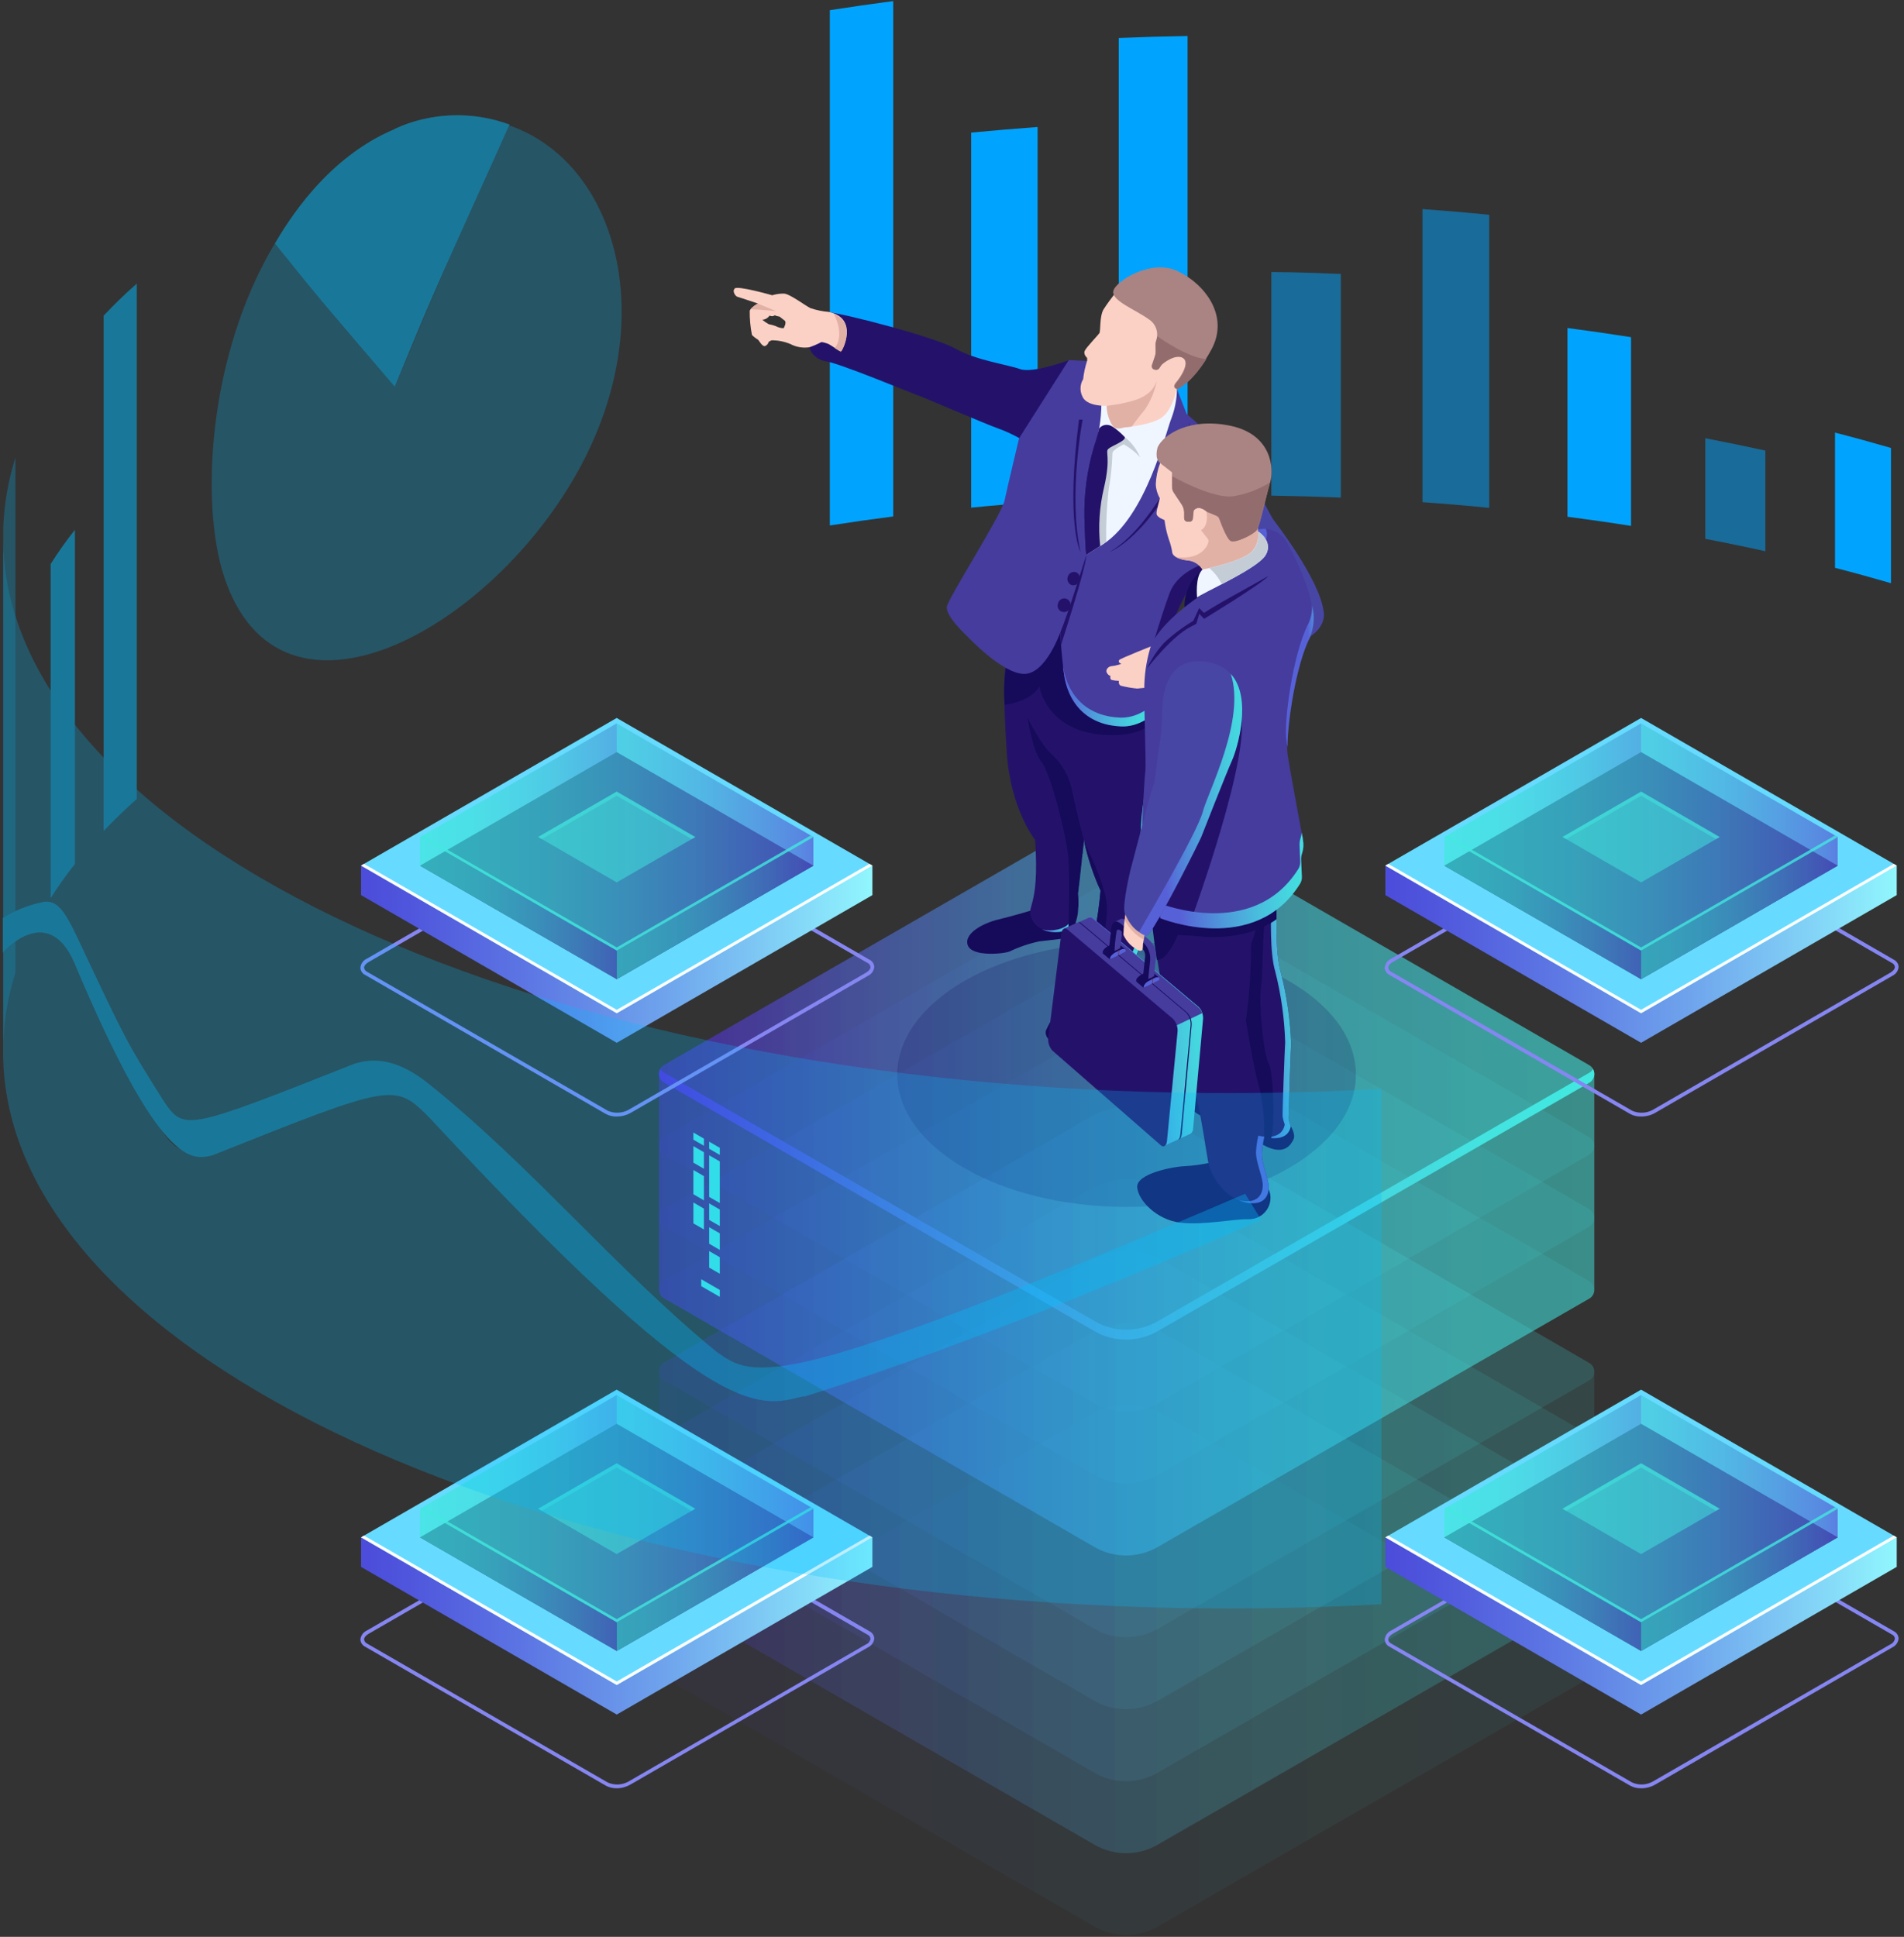 <svg width="292" height="297" viewBox="0 0 292 297" fill="none" xmlns="http://www.w3.org/2000/svg">
<rect x="0" y="0" width="292" height="297" fill="#333333" stroke="none"/>
<path d="M281.421 66.336C284.333 67.083 287.19 67.876 290.003 68.69V89.426C287.19 88.611 284.333 87.819 281.421 87.071V66.336Z" fill="#00A4FF"/>
<path opacity="0.5" d="M261.522 67.195C264.636 67.798 267.716 68.434 270.74 69.092V84.527C267.716 83.857 264.636 83.221 261.522 82.63V67.195Z" fill="#00A4FF"/>
<path d="M240.384 50.298C243.68 50.73 246.932 51.199 250.138 51.705V80.643C246.924 80.13 243.677 79.672 240.384 79.237V50.298Z" fill="#00A4FF"/>
<path opacity="0.5" d="M218.153 32.063C221.59 32.308 225.002 32.598 228.387 32.933V77.875C225.009 77.541 221.598 77.25 218.153 77.005V32.063Z" fill="#00A4FF"/>
<path opacity="0.5" d="M194.973 41.716C198.545 41.716 202.105 41.872 205.631 42.006V76.302C202.105 76.157 198.545 76.056 194.973 76V41.716Z" fill="#00A4FF"/>
<path d="M171.57 5.825C175.063 5.68 178.59 5.579 182.128 5.524V76.034C178.59 76.09 175.063 76.19 171.57 76.335V5.825Z" fill="#00A4FF"/>
<path d="M148.937 20.333C152.308 20.013 155.704 19.727 159.127 19.474V76.983C155.7 77.228 152.308 77.507 148.937 77.842V20.333Z" fill="#00A4FF"/>
<path d="M127.264 1.562C130.463 1.063 133.704 0.598 136.985 0.167V79.192C133.704 79.616 130.463 80.078 127.264 80.576V1.562Z" fill="#00A4FF"/>
<g opacity="0.5">
<g opacity="0.11">
<path d="M178.322 216.876C176.651 215.911 174.755 215.403 172.826 215.403C170.896 215.403 169 215.911 167.329 216.876L101.83 254.598C101.596 254.734 101.402 254.93 101.267 255.165C101.132 255.4 101.062 255.666 101.062 255.937C101.062 256.208 101.132 256.474 101.267 256.709C101.402 256.944 101.596 257.139 101.83 257.276L167.843 295.411C169.317 296.261 170.99 296.708 172.692 296.708C174.394 296.708 176.066 296.261 177.541 295.411L243.732 257.321C243.966 257.184 244.16 256.988 244.295 256.753C244.43 256.518 244.501 256.252 244.501 255.981C244.501 255.711 244.43 255.444 244.295 255.209C244.16 254.974 243.966 254.779 243.732 254.642L178.322 216.876Z" fill="url(#paint0_linear_203_84)"/>
</g>
</g>
<g opacity="0.11">
<path d="M178.322 204.377C176.651 203.412 174.755 202.904 172.826 202.904C170.896 202.904 169 203.412 167.329 204.377L101.83 242.098C101.596 242.235 101.402 242.43 101.267 242.665C101.132 242.9 101.062 243.166 101.062 243.437C101.062 243.708 101.132 243.974 101.267 244.209C101.402 244.444 101.596 244.64 101.83 244.777L167.843 282.866C169.317 283.717 170.99 284.164 172.692 284.164C174.394 284.164 176.066 283.717 177.541 282.866L243.732 244.777C243.966 244.64 244.16 244.444 244.295 244.209C244.43 243.974 244.501 243.708 244.501 243.437C244.501 243.166 244.43 242.9 244.295 242.665C244.16 242.43 243.966 242.235 243.732 242.098L178.322 204.377Z" fill="url(#paint1_linear_203_84)"/>
</g>
<g opacity="0.11">
<path d="M178.322 193.306C176.65 192.343 174.755 191.836 172.826 191.836C170.897 191.836 169.001 192.343 167.329 193.306L101.83 231.038C101.596 231.175 101.402 231.371 101.267 231.606C101.132 231.841 101.062 232.107 101.062 232.378C101.062 232.648 101.132 232.915 101.267 233.15C101.402 233.385 101.596 233.58 101.83 233.717L167.843 271.829C169.316 272.685 170.988 273.135 172.692 273.135C174.395 273.135 176.068 272.685 177.541 271.829L243.732 233.739C243.966 233.602 244.16 233.407 244.295 233.172C244.43 232.937 244.501 232.671 244.501 232.4C244.501 232.129 244.43 231.863 244.295 231.628C244.16 231.393 243.966 231.197 243.732 231.061L178.322 193.306Z" fill="url(#paint2_linear_203_84)"/>
</g>
<g opacity="0.11">
<path d="M178.322 182.268C176.65 181.305 174.755 180.799 172.826 180.799C170.897 180.799 169.001 181.305 167.329 182.268L101.83 220.001C101.596 220.138 101.402 220.333 101.267 220.568C101.132 220.803 101.062 221.069 101.062 221.34C101.062 221.611 101.132 221.877 101.267 222.112C101.402 222.347 101.596 222.543 101.83 222.679L167.843 260.803C169.317 261.653 170.99 262.1 172.692 262.1C174.394 262.1 176.066 261.653 177.541 260.803L243.732 222.702C243.966 222.565 244.16 222.369 244.295 222.134C244.43 221.899 244.501 221.633 244.501 221.362C244.501 221.092 244.43 220.825 244.295 220.59C244.16 220.355 243.966 220.16 243.732 220.023L178.322 182.268Z" fill="url(#paint3_linear_203_84)"/>
</g>
<g opacity="0.11">
<path d="M178.322 171.231C176.651 170.266 174.755 169.758 172.826 169.758C170.896 169.758 169 170.266 167.329 171.231L101.83 208.952C101.596 209.089 101.402 209.285 101.267 209.519C101.132 209.754 101.062 210.021 101.062 210.291C101.062 210.562 101.132 210.829 101.267 211.063C101.402 211.298 101.596 211.494 101.83 211.631L167.843 249.765C169.317 250.615 170.99 251.063 172.692 251.063C174.394 251.063 176.066 250.615 177.541 249.765L243.732 211.675C243.966 211.539 244.16 211.343 244.295 211.108C244.43 210.873 244.501 210.607 244.501 210.336C244.501 210.065 244.43 209.799 244.295 209.564C244.16 209.329 243.966 209.134 243.732 208.997L178.322 171.231Z" fill="url(#paint4_linear_203_84)"/>
</g>
<path opacity="0.11" d="M243.732 208.997L178.333 171.231C176.662 170.266 174.767 169.758 172.837 169.758C170.907 169.758 169.012 170.266 167.341 171.231L101.841 208.952C101.607 209.089 101.413 209.284 101.278 209.519C101.143 209.754 101.071 210.02 101.071 210.292V243.437C101.068 243.709 101.138 243.977 101.273 244.212C101.409 244.448 101.605 244.643 101.841 244.777L167.843 282.867C169.318 283.717 170.99 284.164 172.692 284.164C174.394 284.164 176.066 283.717 177.541 282.867L243.732 244.777C243.967 244.64 244.161 244.445 244.296 244.21C244.431 243.975 244.502 243.708 244.502 243.437V210.336C244.506 210.064 244.436 209.797 244.301 209.561C244.165 209.326 243.969 209.131 243.732 208.997V208.997Z" fill="url(#paint5_linear_203_84)"/>
<g opacity="0.11">
<path d="M178.322 158.687C176.651 157.722 174.755 157.214 172.826 157.214C170.896 157.214 169 157.722 167.329 158.687L101.83 196.408C101.596 196.545 101.402 196.74 101.267 196.975C101.132 197.21 101.062 197.477 101.062 197.747C101.062 198.018 101.132 198.284 101.267 198.519C101.402 198.754 101.596 198.95 101.83 199.087L167.843 237.221C169.317 238.071 170.99 238.519 172.692 238.519C174.394 238.519 176.066 238.071 177.541 237.221L243.732 199.131C243.966 198.995 244.16 198.799 244.295 198.564C244.43 198.329 244.501 198.063 244.501 197.792C244.501 197.521 244.43 197.255 244.295 197.02C244.16 196.785 243.966 196.59 243.732 196.453L178.322 158.687Z" fill="url(#paint6_linear_203_84)"/>
</g>
<g opacity="0.11">
<path d="M178.322 147.66C176.651 146.695 174.755 146.188 172.826 146.188C170.896 146.188 169 146.695 167.329 147.66L101.83 185.404C101.596 185.541 101.402 185.736 101.267 185.971C101.132 186.206 101.062 186.473 101.062 186.743C101.062 187.014 101.132 187.28 101.267 187.515C101.402 187.75 101.596 187.946 101.83 188.083L167.843 226.184C169.316 227.039 170.988 227.49 172.692 227.49C174.395 227.49 176.068 227.039 177.541 226.184L243.732 188.094C243.966 187.957 244.16 187.761 244.295 187.527C244.43 187.292 244.501 187.025 244.501 186.755C244.501 186.484 244.43 186.217 244.295 185.983C244.16 185.748 243.966 185.552 243.732 185.415L178.322 147.66Z" fill="url(#paint7_linear_203_84)"/>
</g>
<g opacity="0.11">
<path d="M178.322 136.623C176.65 135.66 174.755 135.153 172.826 135.153C170.897 135.153 169.001 135.66 167.329 136.623L101.83 174.355C101.596 174.492 101.402 174.688 101.267 174.923C101.132 175.158 101.062 175.424 101.062 175.695C101.062 175.966 101.132 176.232 101.267 176.467C101.402 176.702 101.596 176.897 101.83 177.034L167.843 215.157C169.317 216.007 170.99 216.455 172.692 216.455C174.394 216.455 176.066 216.007 177.541 215.157L243.732 177.056C243.966 176.92 244.16 176.724 244.295 176.489C244.43 176.254 244.501 175.988 244.501 175.717C244.501 175.446 244.43 175.18 244.295 174.945C244.16 174.71 243.966 174.515 243.732 174.378L178.322 136.623Z" fill="url(#paint8_linear_203_84)"/>
</g>
<g opacity="0.11">
<path d="M178.322 125.585C176.651 124.62 174.755 124.113 172.826 124.113C170.896 124.113 169 124.62 167.329 125.585L101.83 163.307C101.596 163.444 101.402 163.639 101.267 163.874C101.132 164.109 101.062 164.375 101.062 164.646C101.062 164.917 101.132 165.183 101.267 165.418C101.402 165.653 101.596 165.849 101.83 165.985L167.843 204.12C169.317 204.97 170.99 205.417 172.692 205.417C174.394 205.417 176.066 204.97 177.541 204.12L243.732 166.03C243.966 165.892 244.16 165.695 244.294 165.459C244.429 165.223 244.499 164.957 244.499 164.685C244.499 164.414 244.429 164.147 244.294 163.911C244.16 163.675 243.966 163.479 243.732 163.34L178.322 125.585Z" fill="url(#paint9_linear_203_84)"/>
</g>
<path opacity="0.5" d="M243.732 163.34L178.333 125.585C176.662 124.62 174.767 124.113 172.837 124.113C170.907 124.113 169.012 124.62 167.341 125.585L101.841 163.307C101.607 163.443 101.413 163.639 101.278 163.874C101.143 164.109 101.071 164.375 101.071 164.646V197.747C101.068 198.019 101.138 198.287 101.273 198.522C101.409 198.758 101.605 198.953 101.841 199.087L167.843 237.221C169.318 238.071 170.99 238.519 172.692 238.519C174.394 238.519 176.066 238.071 177.541 237.221L243.732 199.131C243.967 198.995 244.161 198.799 244.296 198.564C244.431 198.329 244.502 198.063 244.502 197.792V164.691C244.504 164.418 244.434 164.149 244.299 163.912C244.164 163.675 243.968 163.478 243.732 163.34Z" fill="url(#paint10_linear_203_84)"/>
<g opacity="0.11">
<path d="M178.322 125.585C176.651 124.62 174.755 124.113 172.826 124.113C170.896 124.113 169 124.62 167.329 125.585L101.83 163.307C101.596 163.444 101.402 163.639 101.267 163.874C101.132 164.109 101.062 164.375 101.062 164.646C101.062 164.917 101.132 165.183 101.267 165.418C101.402 165.653 101.596 165.849 101.83 165.985L167.843 204.12C169.317 204.97 170.99 205.417 172.692 205.417C174.394 205.417 176.066 204.97 177.541 204.12L243.732 166.03C243.966 165.892 244.16 165.695 244.294 165.459C244.429 165.223 244.499 164.957 244.499 164.685C244.499 164.414 244.429 164.147 244.294 163.911C244.16 163.675 243.966 163.479 243.732 163.34L178.322 125.585Z" fill="url(#paint11_linear_203_84)"/>
</g>
<path d="M243.732 164.501L177.575 202.591C176.102 203.446 174.429 203.897 172.725 203.897C171.022 203.897 169.349 203.446 167.876 202.591L101.83 164.468C101.588 164.334 101.39 164.132 101.261 163.887C101.059 164.241 101.005 164.661 101.112 165.054C101.219 165.447 101.477 165.782 101.83 165.985L167.843 204.12C169.317 204.97 170.99 205.417 172.692 205.417C174.394 205.417 176.066 204.97 177.541 204.12L243.732 166.03C244.086 165.825 244.345 165.488 244.451 165.093C244.558 164.697 244.504 164.276 244.302 163.921C244.173 164.166 243.975 164.367 243.732 164.501Z" fill="url(#paint12_linear_203_84)"/>
<path d="M108.76 176.152L110.39 177.101V176.007L108.76 175.07V176.152Z" fill="#42E8E0"/>
<path d="M108.76 183.54L110.39 184.478V178.094L108.76 177.157V183.54Z" fill="#42E8E0"/>
<path d="M108.76 187.067L110.39 188.005V185.471L108.76 184.534V187.067Z" fill="#42E8E0"/>
<path d="M108.76 190.716L110.39 191.665V189.12L108.76 188.183V190.716Z" fill="#42E8E0"/>
<path d="M106.339 178.284L107.957 179.221V176.688L106.339 175.751V178.284Z" fill="#42E8E0"/>
<path d="M106.339 183.127L107.957 184.065V180.349L106.339 179.411V183.127Z" fill="#42E8E0"/>
<path d="M106.339 187.592L107.957 188.529V185.337L106.339 184.389V187.592Z" fill="#42E8E0"/>
<path d="M108.76 194.377L110.39 195.314V192.781L108.76 191.844V194.377Z" fill="#42E8E0"/>
<path d="M106.339 174.757L107.957 175.695V174.601L106.339 173.664V174.757Z" fill="#42E8E0"/>
<path d="M107.544 197.223L110.39 198.863V197.803L107.544 196.163V197.223Z" fill="#42E8E0"/>
<path opacity="0.2" d="M172.776 185.069C192.197 185.069 207.942 175.981 207.942 164.769C207.942 153.557 192.197 144.469 172.776 144.469C153.354 144.469 137.61 153.557 137.61 164.769C137.61 175.981 153.354 185.069 172.776 185.069Z" fill="#180D5B"/>
<path d="M172.954 148.04L173.021 148.352L173.121 148.14C173.373 148.936 173.396 149.787 173.188 150.595C172.65 151.643 172.019 152.64 171.302 153.575C170.432 154.691 169.07 157.091 168.669 157.548C167.276 158.927 165.468 159.81 163.524 160.059C160.868 160.338 160.176 158.82 160.41 157.995C161.224 156.243 162.308 154.631 163.624 153.218C164.674 151.956 165.594 150.591 166.37 149.145L172.954 148.04Z" fill="#160A5B"/>
<path d="M164.975 140.83C165.025 141.631 164.995 142.435 164.886 143.23C164.707 143.933 160.801 144.145 159.417 144.346C157.843 144.674 156.314 145.191 154.864 145.886C154.105 146.254 149.038 146.79 148.413 144.926C147.788 143.062 150.958 141.5 153.1 140.998C155.243 140.495 158.747 139.435 158.747 139.435L164.975 140.83Z" fill="#160A5B"/>
<path d="M178.501 107.104C178.48 110.94 177.992 114.758 177.05 118.476C176.114 122.122 175.641 125.872 175.644 129.637C175.644 129.637 177.318 137.092 175.845 142.181C174.372 147.27 173.144 148.698 173.144 148.698C172.763 149.224 172.27 149.659 171.701 149.971C171.132 150.283 170.5 150.465 169.852 150.503C169.204 150.542 168.555 150.436 167.953 150.193C167.351 149.95 166.81 149.577 166.37 149.1C167.609 145.01 168.417 140.802 168.78 136.545C167.653 134.062 166.796 131.465 166.225 128.8C166.225 128.8 165.667 134.603 165.343 136.946C165.343 136.946 165.667 140.384 164.751 141.779C163.836 143.174 159.696 143.576 158.379 141.154C157.062 138.732 159.495 139.926 158.747 128.8C158.747 128.8 154.942 124.056 154.395 115.318C153.848 106.58 153.893 103.131 154.395 101.423C154.897 99.716 163.323 93.611 163.323 93.611L168.088 99.694L178.501 107.104Z" fill="#24126A"/>
<path d="M166.013 130.998C165.771 130.198 165.573 129.386 165.421 128.565C165.421 128.565 164.874 134.368 164.539 136.712C164.539 136.712 164.874 140.149 163.959 141.544C163.368 142.437 161.448 142.917 159.796 142.515C161.56 143.352 164.071 142.872 164.752 141.823C165.667 140.428 165.343 136.991 165.343 136.991C165.544 135.574 165.823 132.951 166.013 130.998Z" fill="url(#paint13_linear_203_84)"/>
<path d="M178.501 107.104L168.088 99.716L163.379 93.633L163.01 93.901L167.341 99.481L177.764 106.87C177.735 110.705 177.244 114.524 176.302 118.242C175.373 121.889 174.904 125.638 174.907 129.402C174.907 129.402 176.57 136.857 175.108 141.946C173.646 147.035 172.307 148.464 172.307 148.464C171.792 149.132 171.103 149.647 170.316 149.952C169.53 150.257 168.674 150.341 167.843 150.194C170.89 151.6 173.066 148.743 173.066 148.743C173.066 148.743 174.305 147.314 175.767 142.225C177.229 137.136 175.566 129.681 175.566 129.681C175.563 125.917 176.036 122.167 176.972 118.521C177.944 114.792 178.458 110.958 178.501 107.104V107.104Z" fill="url(#paint14_linear_203_84)"/>
<path d="M159.718 116.847C158.345 115.206 157.575 110.039 157.575 110.039C157.575 110.039 159.718 114.38 161.258 115.619C162.836 117.065 163.927 118.963 164.383 121.054C164.662 122.706 166.225 128.866 166.225 128.866C166.225 128.866 165.667 134.67 165.343 137.013C165.343 137.013 165.667 140.451 164.751 141.846C164.523 142.161 164.209 142.405 163.847 142.549C163.847 142.482 164.082 134.871 163.847 131.645C163.613 128.42 161.147 118.499 159.718 116.847Z" fill="#160A5B"/>
<path d="M191.179 71.882C191.179 71.882 194.817 78.991 195.185 79.538C195.554 80.085 202.361 88.768 202.998 93.779C202.998 93.779 203.511 95.721 201.167 97.439C198.824 99.158 186.994 106.669 186.268 106.78C185.543 106.892 181.246 104.805 181.068 100.084C181.068 100.084 190.331 95.765 192.34 93.6C192.34 93.6 188.735 87.54 186.971 85.788C186.473 85.145 186.178 84.368 186.123 83.556C185.861 81.587 186.084 79.584 186.773 77.72C187.462 75.857 188.595 74.19 190.074 72.864L191.179 71.882Z" fill="#4846A5"/>
<path d="M163.981 55.22C163.981 55.22 158.401 57.307 156.426 56.593C154.451 55.879 149.73 55.276 146.538 53.468C143.346 51.66 129.139 47.999 127.052 47.888C127.052 47.888 127.052 47.966 127.353 48.111C127.874 48.172 128.365 48.388 128.763 48.73C129.16 49.072 129.447 49.525 129.585 50.031C129.841 51.33 129.585 52.677 128.871 53.792C128.637 53.937 128.503 53.345 127.141 52.676C126.448 52.322 125.687 52.124 124.909 52.095L124.396 52.742L124.083 53.222C124.259 53.773 124.581 54.266 125.016 54.648C125.451 55.029 125.981 55.285 126.55 55.388C128.358 55.521 140.009 60.387 140.735 60.611C141.46 60.834 151.248 65.075 153.078 65.7C154.203 66.108 155.293 66.608 156.337 67.195C156.337 67.195 162.051 63.389 162.229 63.389C162.408 63.389 163.981 55.22 163.981 55.22Z" fill="#24126A"/>
<path d="M113.068 45.499C113.303 45.555 116.249 46.548 116.249 46.548C116.249 46.548 115.133 47.151 114.977 47.664C114.965 48.908 115.081 50.15 115.323 51.37C115.59 51.637 115.89 51.869 116.216 52.062C116.405 52.173 116.863 53.178 117.332 53.066C117.469 53.007 117.591 52.916 117.688 52.802C117.785 52.688 117.854 52.553 117.89 52.408L118.314 52.184C119.31 52.175 120.297 52.369 121.215 52.754C122.115 53.23 123.145 53.403 124.151 53.245C124.779 53.026 125.391 52.761 125.981 52.452C126.365 52.508 126.74 52.612 127.097 52.765C127.499 52.977 128.771 53.881 128.972 53.881C129.173 53.881 131.784 48.803 127.097 47.832C126.143 47.754 125.202 47.559 124.296 47.252C123.459 46.85 121.081 45.02 120.2 45.02C119.599 45.014 119 45.1 118.425 45.276C118.425 45.276 113.113 43.758 112.678 44.238C112.243 44.718 112.834 45.444 113.068 45.499ZM116.908 49.037C117.13 49.02 117.346 48.953 117.54 48.841C117.733 48.729 117.898 48.575 118.024 48.39C118.149 48.464 118.294 48.498 118.44 48.487C118.585 48.478 118.724 48.424 118.838 48.334C118.838 48.423 119.575 48.557 119.575 48.557C119.575 48.557 119.898 48.836 120.311 49.138C120.724 49.439 120.177 50.332 120.177 50.332C119.736 50.318 119.303 50.199 118.916 49.986C118.589 49.87 118.253 49.781 117.912 49.718C117.556 49.525 117.219 49.297 116.908 49.037V49.037Z" fill="#FCD1C5"/>
<path d="M154.451 101.468C154.942 99.772 163.379 93.656 163.379 93.656L165.745 96.68L167.776 104.571L178.557 107.919C178.557 107.919 177.988 113.309 169.204 112.684C160.421 112.059 159.395 105.251 159.395 105.251C159.395 105.251 158.412 107.483 154.093 108.075C153.909 105.867 154.029 103.644 154.451 101.468V101.468Z" fill="#160A5B"/>
<path d="M180.498 59.651L181.983 63.468C181.983 63.468 189.125 69.65 191.179 71.882C189.007 76.247 187.592 80.949 186.994 85.788C185.491 86.994 184.067 88.295 182.73 89.683C181.748 90.91 179.248 96.58 178.445 98.455C177.641 100.33 179.873 105.943 179.873 105.943C179.873 105.943 176.838 111.523 171.95 111.378C167.061 111.233 163.725 108.209 163.111 102.897C162.497 97.584 162.664 96.825 162.664 96.825C162.664 96.825 160.432 103.343 157.084 103.343C153.736 103.343 148.457 97.685 148.457 97.685C148.457 97.685 144.886 94.437 145.221 92.975C145.556 91.513 153.625 78.846 154.06 76.759C154.495 74.672 156.292 67.195 156.292 67.195L163.903 55.22L168.535 55.443L180.498 59.651Z" fill="#453C9E"/>
<path d="M171.749 110.039C167.073 109.861 163.847 107.093 163.033 102.227C163.033 102.45 163.033 102.673 163.111 102.908C163.725 108.22 167.062 111.2 171.95 111.389C176.838 111.579 179.874 105.954 179.874 105.954C179.874 105.954 179.717 105.553 179.494 104.917C178.791 106.055 175.956 110.195 171.749 110.039Z" fill="url(#paint15_linear_203_84)"/>
<path d="M180.499 59.651C180.479 61.196 180.188 62.726 179.639 64.171C178.746 66.403 175.811 79.114 169.171 83.455L166.615 85.074V77.005C166.642 74.256 167.04 71.523 167.798 68.88C168.521 66.617 168.897 64.258 168.914 61.883C168.914 61.883 170.778 61.369 170.778 61.414C170.778 61.459 180.499 59.651 180.499 59.651Z" fill="#F0F6FF"/>
<path d="M172.307 65.554C172.307 65.554 171.191 66.034 170.622 65.264C170.044 64.357 169.734 63.304 169.729 62.229C169.729 62.229 166.582 62.385 165.968 60.733C165.776 60.323 165.689 59.872 165.714 59.42C165.739 58.968 165.876 58.53 166.113 58.144C166.219 57.18 166.424 56.23 166.727 55.309V54.885C166.727 54.885 166.08 54.338 166.37 53.769C166.66 53.2 168.39 51.403 168.602 51.091C168.814 50.778 168.602 48.569 169.227 47.464C169.827 46.532 170.482 45.637 171.191 44.785C171.191 44.785 177.887 39.551 183.166 44.785C188.445 50.019 180.487 59.628 180.487 59.628C180.487 59.628 179.851 62.742 178.255 63.97C176.659 65.197 172.307 65.554 172.307 65.554Z" fill="#FCD1C5"/>
<path d="M177.206 52.821C177.202 52.627 177.232 52.434 177.295 52.252C177.514 51.658 177.522 51.007 177.319 50.408C177.116 49.809 176.714 49.298 176.179 48.959C174.171 47.497 170.599 46.18 170.722 44.718C170.845 43.256 176.436 39.618 180.577 41.56C184.717 43.502 188.601 48.412 185.777 53.613C182.954 58.814 180.465 59.651 180.465 59.651C180.465 59.651 179.628 59.483 180.376 58.613C181.123 57.742 182.507 55.566 181.369 54.874C180.231 54.182 178.255 55.678 178.021 55.99C177.92 56.124 177.82 56.28 177.731 56.425C177.662 56.546 177.55 56.637 177.418 56.678C177.285 56.72 177.142 56.709 177.016 56.649H176.916C176.792 56.588 176.695 56.484 176.644 56.356C176.592 56.228 176.59 56.086 176.637 55.957L177.128 54.617C177.205 54.414 177.242 54.198 177.24 53.981L177.206 52.821Z" fill="#AA8383"/>
<path d="M172.485 67.016C173.517 67.836 174.33 68.898 174.851 70.108C174.123 69.327 173.28 68.661 172.351 68.132C172.351 68.132 170.599 68.958 170.599 69.505C170.55 71.377 170.356 73.243 170.019 75.085C169.726 77.742 169.603 80.415 169.651 83.087L168.535 83.813L167.999 81.09L168.2 75.264L169.238 69.963C169.294 69.255 169.387 68.551 169.517 67.853C169.606 67.775 172.485 67.016 172.485 67.016Z" fill="#C4CCD6"/>
<path d="M172.486 67.016C172.486 67.016 170.778 65.197 169.919 65.164C169.668 65.126 169.412 65.156 169.177 65.25C168.941 65.344 168.735 65.499 168.58 65.7C168.58 65.8 167.754 68.635 167.754 68.635C166.729 72.115 166.244 75.732 166.314 79.36C166.47 85.118 166.615 85.074 166.615 85.074L168.725 83.734C168.415 80.747 168.611 77.728 169.305 74.806C170.421 70.03 169.439 69.315 169.986 68.824C170.533 68.333 172.742 67.597 172.486 67.016Z" fill="#24126A"/>
<path d="M182.731 89.683C181.749 90.91 179.293 96.58 178.501 98.444C178.348 98.815 178.272 99.214 178.278 99.615L177.954 99.827L176.838 98.778C176.838 98.778 177.798 95.319 179.338 91.033C180.878 86.748 186.949 85.788 186.949 85.788C185.462 86.995 184.053 88.296 182.731 89.683V89.683Z" fill="#24126A"/>
<path d="M181.09 100.263C180.433 99.246 179.686 98.29 178.858 97.406C178.858 97.406 178.981 98.12 177.987 98.522C176.994 98.924 171.827 100.966 171.648 101.2C171.47 101.435 171.648 101.725 171.994 101.792C171.507 101.967 171.002 102.087 170.488 102.149C170.041 102.149 169.461 102.696 169.751 103.176C170.041 103.656 170.298 103.622 170.298 103.622C170.298 103.622 170.164 104.147 170.488 104.269C170.854 104.353 171.228 104.398 171.604 104.403C171.604 104.403 171.459 104.939 171.883 105.151C172.712 105.358 173.555 105.504 174.405 105.586C174.405 105.586 176.045 105.408 176.514 105.396C177.671 105.612 178.842 105.742 180.018 105.787C181.455 105.442 182.862 104.983 184.226 104.414C184.438 104.269 181.09 100.263 181.09 100.263Z" fill="#FCD1C5"/>
<path d="M182.351 64.695L182.139 68.099L180.298 68.679L181.536 69.695C181.536 69.695 176.548 81.034 170.175 84.627C170.175 84.627 176.246 82.462 181.994 69.795L181.213 68.88L182.496 68.311L182.351 64.695Z" fill="#24126A"/>
<path d="M166.035 64.338C166.035 64.338 163.803 75.911 165.7 84.627C165.7 84.627 163.39 80.431 165.477 64.338H166.035Z" fill="#24126A"/>
<path d="M115.088 47.43C115.406 47.073 115.784 46.775 116.204 46.548C116.204 46.548 118.615 47.519 119.028 47.72C119.073 47.72 116.606 47.453 115.088 47.43Z" fill="#E2B1A6"/>
<path d="M128.927 53.925C128.62 53.758 128.323 53.576 128.034 53.379C129.63 51.236 127.878 48.122 127.867 48.111C131.416 49.495 129.106 53.992 128.927 53.925Z" fill="#E2B1A6"/>
<path d="M184.137 104.448C183.103 104.883 182.045 105.255 180.967 105.564C180.595 104.202 180.389 102.801 180.354 101.39C180.532 100.341 180.967 100.095 180.967 100.095L181.09 100.263C181.09 100.263 184.438 104.269 184.137 104.448Z" fill="#E2B1A6"/>
<path d="M181.09 100.118C180.946 100.668 180.933 101.244 181.051 101.8C181.169 102.356 181.416 102.877 181.771 103.321C182.998 104.727 183.132 104.905 183.132 104.905H184.583C184.848 104.179 185.057 103.432 185.208 102.673C185.041 102.584 181.09 100.118 181.09 100.118Z" fill="#4846A5"/>
<path d="M168.01 67.719C168.01 67.719 166.671 75.654 166.972 78.567C167.156 80.582 167.22 82.605 167.162 84.627L166.727 84.962L166.604 85.04C166.604 85.04 166.459 85.04 166.303 79.326C166.232 75.699 166.718 72.082 167.742 68.601L168.01 67.719Z" fill="#24126A"/>
<path d="M167.575 150.026C167.141 149.779 166.737 149.483 166.37 149.145C167.609 145.055 168.417 140.847 168.78 136.589C167.653 134.107 166.796 131.51 166.225 128.844C166.403 129.57 168.613 133.498 169.573 137.504C170.532 141.511 167.575 150.026 167.575 150.026Z" fill="#160A5B"/>
<path d="M177.407 58.378C177.112 59.928 176.512 61.403 175.644 62.72C174.528 64.093 173.557 65.421 173.557 65.421L172.307 65.554C172.307 65.554 171.191 66.034 170.622 65.264C170.044 64.357 169.734 63.304 169.729 62.229C169.729 62.229 173.97 61.782 175.588 60.655C176.453 60.145 177.1 59.335 177.407 58.378Z" fill="#E2B1A6"/>
<path d="M178.936 97.439C178.858 97.616 178.768 97.787 178.668 97.953L178.568 97.584C178.568 97.584 178.758 97.194 178.769 97.194C178.78 97.194 178.936 97.439 178.936 97.439Z" fill="#1B2B3A"/>
<path d="M166.615 85.074C166.615 85.074 163.658 94.526 162.665 96.826V99.058C162.665 99.058 166.493 87.35 166.615 85.074Z" fill="#24126A"/>
<path d="M163.758 88.444C163.713 88.569 163.692 88.701 163.698 88.833C163.705 88.966 163.737 89.096 163.794 89.215C163.852 89.335 163.932 89.442 164.031 89.53C164.131 89.618 164.246 89.685 164.372 89.728C164.628 89.782 164.896 89.739 165.122 89.606C165.348 89.473 165.516 89.26 165.593 89.01C165.67 88.759 165.65 88.489 165.538 88.252C165.426 88.015 165.229 87.829 164.986 87.73C164.728 87.662 164.454 87.699 164.224 87.833C163.994 87.967 163.826 88.187 163.758 88.444V88.444Z" fill="#24126A"/>
<path d="M162.263 92.529C162.213 92.654 162.19 92.788 162.195 92.922C162.2 93.056 162.232 93.188 162.291 93.309C162.35 93.431 162.433 93.538 162.535 93.626C162.637 93.713 162.756 93.778 162.885 93.817C163.014 93.856 163.149 93.867 163.283 93.851C163.416 93.835 163.545 93.791 163.661 93.722C163.776 93.653 163.876 93.561 163.955 93.452C164.033 93.343 164.088 93.218 164.115 93.087C164.165 92.962 164.188 92.828 164.183 92.693C164.178 92.559 164.146 92.427 164.087 92.306C164.029 92.185 163.946 92.077 163.843 91.99C163.741 91.903 163.622 91.838 163.493 91.799C163.364 91.76 163.229 91.748 163.095 91.765C162.962 91.781 162.833 91.825 162.718 91.894C162.602 91.962 162.502 92.054 162.423 92.163C162.345 92.273 162.29 92.397 162.263 92.529Z" fill="#24126A"/>
<path d="M177.128 54.584C177.205 54.381 177.242 54.165 177.24 53.948V52.832C177.236 52.638 177.266 52.446 177.329 52.263C177.405 52.034 177.457 51.798 177.485 51.559C177.485 51.559 182.094 54.907 185.018 55.053C182.552 58.981 180.554 59.662 180.554 59.662C180.554 59.662 179.717 59.494 180.465 58.624C181.213 57.753 182.597 55.577 181.458 54.885C180.32 54.193 178.344 55.689 178.11 56.001C178.01 56.135 177.909 56.291 177.82 56.437C177.752 56.557 177.64 56.648 177.507 56.689C177.374 56.731 177.231 56.72 177.106 56.66H177.005C176.882 56.599 176.785 56.495 176.733 56.367C176.682 56.239 176.679 56.097 176.726 55.968L177.128 54.584Z" fill="#936D6D"/>
<path d="M185.856 178.228C184.51 178.544 183.14 178.742 181.76 178.82C179.74 178.898 174.26 180.003 174.405 182.045C174.55 184.087 177.396 187.045 180.99 187.48C184.583 187.915 189.192 186.888 191.536 186.955C192.086 186.96 192.628 186.827 193.113 186.568C193.598 186.308 194.009 185.931 194.31 185.471C194.612 185.011 194.792 184.483 194.836 183.935C194.88 183.387 194.785 182.837 194.561 182.335C193.657 180.058 185.856 178.228 185.856 178.228Z" fill="#160A5B"/>
<path d="M197.975 172.737C197.975 172.737 198.745 173.965 198.366 174.724C197.986 175.483 196.982 177.369 193.701 175.55C190.42 173.731 184.137 171.086 184.137 171.086C184.137 171.086 180.532 169.166 180.722 166.889C180.911 164.613 184.248 164.981 184.248 164.981L197.975 172.737Z" fill="#160A5B"/>
<path d="M176.659 140.562C176.659 140.562 178.054 155.294 181.012 160.874C183.969 166.454 184.851 176.945 185.476 178.931C186.101 180.918 188.054 183.797 191.123 184.4C194.192 185.002 194.705 182.915 194.549 181.665C194.393 180.416 193.545 178.384 193.534 177.034C193.572 176.154 193.692 175.28 193.891 174.422C193.891 174.422 197.406 175.46 197.942 172.737C197.796 172.346 197.684 171.943 197.607 171.532C197.607 171.13 197.909 161.265 197.998 160.07C197.875 156.421 197.359 152.795 196.458 149.256C195.487 146.109 195.81 139.413 195.81 139.413L185.766 138.018L176.659 140.562Z" fill="#24126A"/>
<path d="M196.458 149.256C195.487 146.109 195.81 139.413 195.81 139.413L194.94 139.29C194.94 140.216 194.694 146.098 195.576 148.988C196.471 152.524 196.98 156.146 197.094 159.791C197.016 160.986 196.647 170.84 196.703 171.242C196.778 171.652 196.886 172.055 197.027 172.447C196.491 175.17 192.976 174.132 192.976 174.132C192.778 174.99 192.658 175.864 192.619 176.744C192.619 178.094 193.478 180.092 193.634 181.364C193.79 182.636 193.277 184.712 190.197 184.098C190.106 184.077 190.017 184.051 189.929 184.02C190.311 184.193 190.712 184.321 191.123 184.4C194.203 185.014 194.706 182.915 194.549 181.665C194.393 180.415 193.545 178.384 193.534 177.034C193.575 176.114 193.694 175.199 193.891 174.3C193.891 174.3 197.406 175.416 197.942 172.737C197.796 172.346 197.684 171.943 197.607 171.532C197.607 171.13 197.909 161.265 197.998 160.07C197.875 156.421 197.359 152.795 196.458 149.256V149.256Z" fill="url(#paint16_linear_203_84)"/>
<path d="M192.842 140.473C192.789 141.938 192.452 143.378 191.849 144.714C191.876 148.656 191.615 152.595 191.067 156.499C191.067 156.499 192.362 164.468 193.177 166.979C193.724 169.42 193.964 171.921 193.891 174.423C194.205 174.523 194.532 174.58 194.862 174.59C195.442 174.59 195.476 164.858 194.594 163.139C193.712 161.421 193.054 153.832 193.389 151.511C193.724 149.189 193.601 142.582 194.036 141.466C194.179 141.15 194.204 140.794 194.108 140.46C194.012 140.127 193.8 139.839 193.511 139.647L192.842 140.473Z" fill="#160A5B"/>
<path d="M184.416 87.339C183.547 88.02 182.845 88.891 182.365 89.886C181.886 90.88 181.64 91.971 181.648 93.076L183.813 92.618C183.813 92.618 183.177 88.589 184.416 87.339Z" fill="#160A5B"/>
<path d="M185.543 143.687C192.183 143.888 195.766 140.953 195.766 140.953C195.766 140.016 195.766 139.413 195.766 139.413L185.722 138.018L176.581 140.562C176.581 140.562 176.849 143.464 177.418 147.192C179.048 147.359 180.644 143.364 180.644 143.364L185.197 143.654C185.197 143.654 178.914 143.486 185.543 143.687Z" fill="#160A5B"/>
<path d="M177.887 140.763C177.887 140.763 192.328 146.656 199.304 135.473C199.508 135.138 199.605 134.749 199.583 134.357L199.538 131.835C199.524 131.509 199.574 131.183 199.683 130.875V130.875C199.904 130.203 199.954 129.485 199.828 128.788C199.281 125.887 197.819 117.963 197.473 115.775C197.06 113.097 198.478 102.383 200.877 97.729C203.277 93.076 197.172 82.853 197.172 82.853C196.704 82.154 196.024 81.625 195.233 81.342C194.441 81.058 193.58 81.037 192.775 81.279C192.775 81.279 195.554 83.221 194.025 85.275C192.496 87.328 187.931 88.98 187.931 88.98C187.931 88.98 179.494 93.366 176.615 98.689C175.945 100.716 175.569 102.828 175.499 104.961C175.41 108.51 175.8 117.014 175.655 118.197C175.51 119.38 175.052 127.483 175.108 127.862C175.164 128.241 177.887 140.763 177.887 140.763Z" fill="#453C9E"/>
<path d="M194.125 82.73C194.236 82.473 194.294 82.195 194.294 81.915C194.294 81.635 194.236 81.358 194.125 81.101C193.685 81.076 193.243 81.125 192.819 81.246C193.347 81.651 193.791 82.155 194.125 82.73V82.73Z" fill="url(#paint17_linear_203_84)"/>
<path d="M182.351 141.991C182.351 141.991 190.855 119.034 190.454 110.742C190.063 102.618 178.043 127.204 178.043 127.204L177.887 140.763C179.336 141.303 180.83 141.714 182.351 141.991V141.991Z" fill="#24126A"/>
<path d="M199.438 128.587C199.336 128.897 199.291 129.222 199.304 129.547L199.393 132.125C199.416 132.517 199.318 132.906 199.114 133.241C192.15 144.346 177.776 138.498 177.776 138.498C177.776 138.498 175.789 129.458 175.175 126.534C175.175 127.248 175.175 127.75 175.175 127.84C175.175 128.219 177.965 140.808 177.965 140.808C177.965 140.808 192.407 146.7 199.382 135.518C199.586 135.183 199.683 134.794 199.661 134.402L199.538 131.835C199.524 131.509 199.574 131.183 199.683 130.875C199.906 130.203 199.952 129.484 199.817 128.788C199.817 128.487 199.694 128.119 199.627 127.672C199.597 127.983 199.534 128.29 199.438 128.587V128.587Z" fill="url(#paint18_linear_203_84)"/>
<path d="M200.643 95.653C198.254 100.263 196.837 110.921 197.295 113.577C197.295 113.822 197.384 114.146 197.451 114.525C197.451 110.675 198.79 101.803 200.922 97.685C201.535 96.135 201.637 94.43 201.212 92.819C201.266 93.797 201.07 94.772 200.643 95.653V95.653Z" fill="url(#paint19_linear_203_84)"/>
<path d="M177.72 114.871C178.035 113.009 178.207 111.125 178.233 109.236C178.233 105.977 179.193 100.564 185.097 101.502C193.445 102.83 189.873 114.526 188.958 116.568C188.043 118.61 184.382 127.895 184.193 128.42C184.003 128.945 178.233 140.473 176.18 143.252C176.138 143.311 176.085 143.36 176.023 143.397C175.961 143.434 175.892 143.458 175.82 143.466C175.749 143.474 175.676 143.468 175.607 143.446C175.538 143.425 175.475 143.389 175.421 143.341C174.584 142.638 172.709 140.942 172.463 139.87C172.151 138.487 173.356 133.476 173.356 133.476C173.356 133.476 176.604 120.976 176.883 120.396C177.162 119.815 177.229 117.907 177.72 114.871Z" fill="#4846A5"/>
<path d="M184.583 87.607C184.377 87.166 184.065 86.783 183.676 86.491C183.287 86.2 182.832 86.008 182.351 85.933C180.822 85.788 179.952 85.353 179.796 84.817C179.691 84.101 179.511 83.397 179.26 82.719C178.937 81.754 178.713 80.76 178.59 79.75C178.59 79.75 177.474 79.348 177.374 78.846C177.273 78.344 177.921 76.503 177.854 76.358C177.477 75.709 177.27 74.976 177.251 74.226C177.3 73.134 177.522 72.056 177.909 71.034C178.367 69.918 181.615 63.49 190.063 66.827C198.511 70.164 192.105 77.362 192.953 82.005C192.953 82.005 193.712 82.987 192.317 84.65C190.922 86.312 186.893 86.658 184.583 87.607Z" fill="#FCD1C5"/>
<path d="M192.328 84.627C193.723 82.964 192.964 81.982 192.964 81.982C192.853 81.299 192.853 80.601 192.964 79.918L189.616 80.554C189.616 80.554 184.684 76.168 185.03 78.511C185.376 80.855 184.181 81.29 184.181 81.29L185.197 82.585C185.454 82.909 185.297 83.299 185.085 83.701C183.679 86.123 180.264 85.386 180.253 85.397C180.898 85.74 181.611 85.934 182.34 85.966C182.821 86.041 183.276 86.233 183.665 86.525C184.054 86.817 184.366 87.2 184.572 87.641C186.893 86.658 190.933 86.29 192.328 84.627Z" fill="#E2B1A6"/>
<path d="M177.552 68.546C177.552 68.546 176.961 70.275 177.921 71.012C178.88 71.748 179.74 72.429 179.74 72.429V74.661C179.739 74.979 179.832 75.29 180.008 75.554L181.235 77.373C181.469 77.737 181.596 78.158 181.604 78.59V79.483C181.603 79.609 181.649 79.732 181.734 79.827C181.818 79.922 181.935 79.982 182.061 79.996H182.374C182.44 80.004 182.508 79.998 182.573 79.979C182.637 79.96 182.697 79.928 182.75 79.885C182.802 79.843 182.845 79.79 182.876 79.73C182.907 79.671 182.926 79.605 182.932 79.538L183.066 78.288C183.066 78.288 183.702 77.284 185.086 78.478L186.335 78.991C186.509 79.064 186.665 79.172 186.794 79.308C186.922 79.445 187.021 79.607 187.083 79.784C187.429 80.744 188.199 82.641 188.735 82.953C189.494 83.377 192.418 81.837 192.808 81.201C193.199 80.565 194.181 76.079 194.795 73.958C195.409 71.838 195.04 66.637 188.746 65.298C182.452 63.959 178.423 66.659 177.552 68.546Z" fill="#AA8383"/>
<path d="M192.775 81.235C193.165 80.565 194.147 76.112 194.761 73.992C193.056 75.048 191.16 75.76 189.181 76.09C186.012 76.581 179.751 73.021 179.751 73.021V74.628C179.75 74.945 179.843 75.256 180.019 75.52L181.235 77.373C181.469 77.737 181.596 78.158 181.603 78.59V79.482C181.603 79.609 181.649 79.732 181.733 79.827C181.818 79.922 181.935 79.982 182.061 79.996H182.373C182.44 80.004 182.508 79.998 182.573 79.979C182.637 79.96 182.697 79.928 182.749 79.885C182.801 79.843 182.844 79.79 182.876 79.73C182.907 79.671 182.926 79.605 182.931 79.538L183.065 78.288C183.065 78.288 183.701 77.284 185.085 78.478L186.893 79.226C186.893 79.226 188.009 82.574 188.735 82.953C189.46 83.333 192.395 81.904 192.775 81.235Z" fill="#936D6D"/>
<path d="M192.898 81.447C192.898 81.447 195.342 82.953 194.125 85.085C192.909 87.216 184.081 91.067 183.59 91.625C183.59 91.625 183.244 88.422 184.416 87.339C184.416 87.339 191.201 86.011 192.228 84.281C192.537 83.885 192.757 83.426 192.872 82.937C192.988 82.448 192.997 81.939 192.898 81.447V81.447Z" fill="#F0F6FF"/>
<path d="M192.898 81.447C193.001 81.937 192.998 82.444 192.888 82.933C192.778 83.422 192.565 83.882 192.262 84.281C191.458 85.598 187.385 86.67 185.443 87.116C186.261 87.785 186.92 88.628 187.373 89.582C190.096 88.165 193.411 86.346 194.069 85.118C195.342 82.953 192.898 81.447 192.898 81.447Z" fill="#C4CCD6"/>
<path d="M194.549 88.31C194.549 88.31 190.598 90.542 188.679 91.591C186.759 92.64 184.639 93.98 184.639 93.98L183.902 93.243L183.01 95.196C181.409 96.153 179.912 97.275 178.545 98.544C177.463 99.723 176.57 101.063 175.9 102.517C175.9 102.517 179.684 97.551 182.664 96.078L183.467 95.665L183.925 94.125L184.661 94.895C184.661 94.895 193.344 89.627 194.549 88.31Z" fill="#24126A"/>
<path d="M184.36 155.272C184.265 154.947 184.084 154.654 183.836 154.423L167.586 140.763C167.162 140.406 166.749 140.685 166.66 141.377L164.763 157.258C164.719 157.621 164.753 157.988 164.863 158.337C164.972 158.685 165.155 159.006 165.399 159.278L179.003 171.119L178.534 175.706L182.619 173.831C182.73 173.736 182.819 173.617 182.881 173.485C182.943 173.352 182.975 173.207 182.976 173.061L184.483 156.455C184.537 156.056 184.495 155.65 184.36 155.272V155.272Z" fill="url(#paint20_linear_203_84)"/>
<path d="M163.167 142.381L167.006 140.719H167.129C167.211 140.705 167.295 140.71 167.375 140.736C167.455 140.761 167.527 140.805 167.586 140.864L183.836 154.513C184.084 154.743 184.265 155.036 184.36 155.361L183.78 155.64L180.432 157.236L166.236 145.004L163.167 142.381Z" fill="#453C9E"/>
<path d="M161.392 161.097L178.01 175.605C178.467 176.007 178.903 175.706 178.97 174.936L180.588 158.251C180.623 157.887 180.58 157.52 180.463 157.174C180.345 156.828 180.156 156.51 179.907 156.242L163.702 142.527C163.267 142.169 162.854 142.448 162.765 143.152L160.767 159.111C160.726 159.467 160.761 159.828 160.868 160.17C160.976 160.513 161.154 160.828 161.392 161.097V161.097Z" fill="#24126A"/>
<path d="M181.034 173.92L182.597 157.28C182.633 156.918 182.592 156.552 182.474 156.207C182.357 155.862 182.166 155.547 181.916 155.283L165.689 141.611C165.585 141.514 165.451 141.455 165.309 141.444C165.399 141.417 165.494 141.416 165.585 141.439C165.675 141.463 165.757 141.511 165.823 141.578L182.061 155.272C182.308 155.538 182.497 155.854 182.614 156.198C182.731 156.542 182.775 156.907 182.742 157.269L181.235 173.887C181.179 174.422 180.978 174.746 180.699 174.757C180.856 174.668 181.001 174.356 181.034 173.92Z" fill="#160A5B"/>
<path d="M175.086 149.424L175.934 148.999C176.096 148.905 176.285 148.869 176.47 148.899H176.537C176.615 148.899 176.66 149.011 176.649 149.133V149.29L174.249 150.484V150.328C174.266 150.185 174.329 150.052 174.428 149.948L174.506 149.859C174.672 149.681 174.869 149.534 175.086 149.424V149.424Z" fill="#160A5B"/>
<path d="M175.399 151.477L174.249 150.506L176.615 148.966L177.753 149.915L175.399 151.477Z" fill="#160A5B"/>
<path d="M176.235 150.395L177.084 149.959C177.248 149.873 177.436 149.842 177.619 149.87H177.686C177.764 149.87 177.809 149.982 177.798 150.116V150.272L175.398 151.466V151.31C175.417 151.164 175.479 151.028 175.577 150.919L175.655 150.807C175.82 150.634 176.017 150.493 176.235 150.395V150.395Z" fill="url(#paint21_linear_203_84)"/>
<path d="M176.749 150.796L176.816 150.093L176.749 150.138L176.671 150.83L176.749 150.796Z" fill="#722318"/>
<path d="M176.816 150.093L175.644 149.145L175.577 149.178L176.749 150.138L176.816 150.093Z" fill="#722318"/>
<path d="M169.93 145.082L170.778 144.669C170.936 144.575 171.121 144.54 171.303 144.569H171.369C171.448 144.569 171.492 144.669 171.481 144.803V144.948L169.104 146.131V145.975C169.133 145.834 169.198 145.703 169.294 145.596L169.372 145.506C169.53 145.332 169.719 145.188 169.93 145.082V145.082Z" fill="#160A5B"/>
<path d="M170.209 147.113L169.082 146.154L171.448 144.636L172.564 145.573L170.209 147.113Z" fill="#160A5B"/>
<path d="M171.057 146.042L171.905 145.618C172.064 145.527 172.25 145.495 172.43 145.529H172.497C172.586 145.529 172.631 145.64 172.62 145.763V145.919L170.231 147.102V146.946C170.251 146.804 170.313 146.672 170.41 146.567L170.488 146.477C170.647 146.297 170.841 146.149 171.057 146.042V146.042Z" fill="url(#paint22_linear_203_84)"/>
<path d="M171.57 146.444L171.637 145.752L171.57 145.785L171.492 146.477L171.57 146.444Z" fill="#722318"/>
<path d="M171.637 145.752L170.477 144.814L170.421 144.837L171.57 145.785L171.637 145.752Z" fill="#722318"/>
<path d="M177.273 146.767L176.972 149.736L176.202 149.089L176.503 146.209C176.518 145.987 176.483 145.763 176.402 145.555C176.321 145.347 176.196 145.159 176.034 145.004L172.686 142.236C172.396 141.991 172.117 142.125 172.073 142.538L171.749 145.384L170.99 144.747L171.325 141.835C171.425 140.919 172.039 140.618 172.686 141.154L176.213 144.1C176.576 144.438 176.86 144.853 177.043 145.314C177.227 145.776 177.305 146.272 177.273 146.767V146.767Z" fill="#453C9E"/>
<path d="M171.57 142.036L172.932 141.902L176.871 145.573L177.05 147.805L176.972 149.703L176.09 150.138V147.783V146.165L175.275 144.993C175.275 144.993 173.791 143.81 173.78 143.777C173.769 143.743 171.57 142.036 171.57 142.036Z" fill="#453C9E"/>
<path d="M170.923 145.819L171.805 145.384L172.028 143.285L171.191 143.352L170.945 143.397L170.923 145.819Z" fill="#453C9E"/>
<path d="M170.945 141.388L171.894 140.931L171.637 141.444L171.325 141.544L170.945 141.388Z" fill="#453C9E"/>
<path d="M176.392 147.214L176.09 150.171L175.32 149.524L175.621 146.645C175.638 146.423 175.606 146.199 175.527 145.991C175.448 145.783 175.324 145.594 175.164 145.439L171.816 142.672C171.515 142.426 171.236 142.56 171.191 142.973L170.867 145.819L170.108 145.183L170.443 142.259C170.555 141.344 171.157 141.042 171.816 141.589L175.331 144.535C175.696 144.875 175.981 145.291 176.164 145.755C176.348 146.218 176.425 146.717 176.392 147.214V147.214Z" fill="#160A5B"/>
<path d="M172.697 139.748C172.444 140.937 172.31 142.148 172.296 143.364C172.77 144.423 173.615 145.273 174.673 145.752C175.51 146.009 175.164 145.015 175.354 144.39C175.48 143.736 175.532 143.07 175.51 142.404L172.697 139.748Z" fill="#FCD1C5"/>
<path d="M175.51 142.404L172.698 139.748C172.698 139.748 172.586 140.339 172.475 141.053C173.119 142.355 174.153 143.424 175.432 144.111C175.498 143.545 175.525 142.974 175.51 142.404V142.404Z" fill="#E2B1A6"/>
<path d="M172.485 139.96C172.485 139.96 173.49 143.084 175.99 143.375L175.141 139.96L172.965 139.357C172.898 139.346 172.485 139.96 172.485 139.96Z" fill="#4846A5"/>
<path d="M188.757 103.343C191.078 110.396 185.275 121.356 184.438 124.547C183.601 127.739 174.773 142.75 174.773 142.761L174.695 142.917C174.88 143.06 175.074 143.191 175.275 143.308C175.399 143.371 175.531 143.42 175.666 143.453C175.763 143.471 175.863 143.46 175.954 143.422C176.045 143.385 176.123 143.322 176.179 143.241C178.233 140.462 183.992 128.9 184.192 128.409C184.393 127.918 188.032 118.61 188.958 116.557C189.694 114.927 192.138 107.037 188.757 103.343Z" fill="url(#paint23_linear_203_84)"/>
<g style="mix-blend-mode:lighten">
<path d="M94.576 171.208C94.006 171.224 93.441 171.093 92.935 170.829L56.006 149.502C55.793 149.401 55.611 149.244 55.481 149.047C55.351 148.85 55.278 148.621 55.27 148.386C55.298 148.091 55.404 147.808 55.576 147.567C55.749 147.326 55.982 147.135 56.252 147.013L92.679 125.976C93.247 125.66 93.881 125.482 94.531 125.457C95.18 125.432 95.826 125.56 96.417 125.831L133.335 147.158C133.55 147.258 133.733 147.415 133.865 147.611C133.997 147.808 134.072 148.037 134.083 148.274C134.052 148.57 133.944 148.852 133.77 149.093C133.596 149.334 133.361 149.525 133.09 149.647L96.663 170.684C96.023 171.033 95.305 171.213 94.576 171.208V171.208ZM93.214 170.327C93.716 170.547 94.262 170.649 94.809 170.626C95.356 170.602 95.891 170.454 96.373 170.193L132.811 149.156C133.246 148.899 133.503 148.575 133.503 148.274C133.487 148.142 133.437 148.017 133.359 147.909C133.281 147.802 133.177 147.716 133.056 147.66L96.127 126.344C95.625 126.123 95.079 126.022 94.531 126.047C93.983 126.072 93.448 126.223 92.969 126.489L56.542 147.515C56.095 147.772 55.839 148.095 55.839 148.397C55.855 148.529 55.904 148.654 55.982 148.762C56.06 148.869 56.165 148.955 56.285 149.011L93.214 170.327Z" fill="#8686F2"/>
</g>
<path d="M133.793 132.728V137.259L94.587 159.903L55.37 137.259V132.728H133.793Z" fill="url(#paint24_linear_203_84)"/>
<path d="M94.587 155.372L55.37 132.728L94.576 110.095L133.793 132.728L94.587 155.372Z" fill="#66DBFF"/>
<path d="M94.587 154.847L55.827 132.471L55.37 132.728L94.587 155.372L133.793 132.728L133.335 132.471L94.587 154.847Z" fill="white"/>
<path d="M94.587 150.149L64.421 132.739L94.576 115.329L124.742 132.739L94.587 150.149Z" fill="#0F054C"/>
<path opacity="0.5" d="M94.587 150.149L64.421 132.739L94.576 115.329L124.742 132.739L94.587 150.149Z" fill="url(#paint25_linear_203_84)"/>
<path opacity="0.5" d="M94.576 110.932L124.742 128.353V132.739L94.576 115.329V110.932Z" fill="url(#paint26_linear_203_84)"/>
<path opacity="0.5" d="M94.587 115.329L64.421 132.739V128.342L94.576 110.932L94.587 115.329Z" fill="url(#paint27_linear_203_84)"/>
<path opacity="0.5" d="M94.587 145.763L64.421 128.342L94.576 110.932L124.742 128.353L94.587 145.763Z" fill="url(#paint28_linear_203_84)"/>
<path opacity="0.5" d="M94.576 135.306L82.534 128.342L94.576 121.389L106.629 128.353L94.576 135.306Z" fill="#42E8E0"/>
<path opacity="0.5" d="M94.576 122.025L106.082 128.666L106.629 128.353L94.576 121.389L82.534 128.342L83.081 128.666L94.576 122.025Z" fill="#42E8E0"/>
<path opacity="0.5" d="M94.587 145.763V150.149L124.742 132.739V128.353L94.587 145.763Z" fill="url(#paint29_linear_203_84)"/>
<path opacity="0.5" d="M64.421 128.342V132.739L94.587 150.149V145.763L64.421 128.342Z" fill="url(#paint30_linear_203_84)"/>
<path opacity="0.8" d="M94.587 145.283L64.834 128.108L64.421 128.342L94.587 145.763L124.742 128.353L124.329 128.108L94.587 145.283Z" fill="#42E8E0"/>
<g style="mix-blend-mode:lighten">
<path d="M251.667 171.208C251.097 171.224 250.532 171.093 250.027 170.829L213.098 149.502C212.884 149.401 212.702 149.244 212.573 149.047C212.443 148.85 212.369 148.621 212.361 148.386C212.39 148.091 212.495 147.808 212.668 147.567C212.84 147.326 213.073 147.135 213.343 147.013L249.781 125.976C250.347 125.66 250.98 125.482 251.628 125.457C252.275 125.432 252.92 125.56 253.509 125.831L290.438 147.158C290.65 147.26 290.83 147.418 290.96 147.615C291.09 147.811 291.164 148.039 291.175 148.274C291.146 148.569 291.04 148.851 290.868 149.092C290.695 149.333 290.462 149.524 290.193 149.647L253.777 170.684C253.13 171.037 252.404 171.217 251.667 171.208V171.208ZM250.317 170.327C250.817 170.546 251.361 170.649 251.906 170.625C252.452 170.602 252.985 170.454 253.464 170.193L289.902 149.156C290.338 148.899 290.605 148.575 290.605 148.274C290.589 148.141 290.539 148.014 290.458 147.906C290.378 147.799 290.271 147.714 290.148 147.66L253.219 126.344C252.717 126.123 252.17 126.022 251.622 126.047C251.075 126.072 250.54 126.223 250.06 126.489L213.6 147.515C213.165 147.772 212.897 148.095 212.897 148.397C212.913 148.53 212.964 148.657 213.044 148.765C213.124 148.872 213.231 148.957 213.354 149.011L250.317 170.327Z" fill="#8686F2"/>
</g>
<path d="M290.884 132.728V137.259L251.678 159.903L212.461 137.259V132.728H290.884Z" fill="url(#paint31_linear_203_84)"/>
<path d="M251.678 155.372L212.461 132.728L251.678 110.095L290.884 132.728L251.678 155.372Z" fill="#66DBFF"/>
<path d="M251.678 154.847L212.919 132.471L212.461 132.728L251.678 155.372L290.884 132.728L290.427 132.471L251.678 154.847Z" fill="white"/>
<path d="M251.679 150.149L221.512 132.739L251.679 115.329L281.834 132.739L251.679 150.149Z" fill="#0F054C"/>
<path opacity="0.5" d="M251.679 150.149L221.512 132.739L251.679 115.329L281.834 132.739L251.679 150.149Z" fill="url(#paint32_linear_203_84)"/>
<path opacity="0.5" d="M251.678 110.932L281.833 128.353V132.739L251.678 115.329V110.932Z" fill="url(#paint33_linear_203_84)"/>
<path opacity="0.5" d="M251.679 115.329L221.512 132.739V128.342L251.679 110.932V115.329Z" fill="url(#paint34_linear_203_84)"/>
<path opacity="0.5" d="M251.679 145.763L221.512 128.342L251.679 110.932L281.834 128.353L251.679 145.763Z" fill="url(#paint35_linear_203_84)"/>
<path opacity="0.5" d="M251.679 135.306L239.625 128.342L251.679 121.389L263.732 128.353L251.679 135.306Z" fill="#42E8E0"/>
<path opacity="0.5" d="M251.679 122.025L263.174 128.666L263.732 128.353L251.679 121.389L239.625 128.342L240.172 128.666L251.679 122.025Z" fill="#42E8E0"/>
<path opacity="0.5" d="M251.678 145.763V150.149L281.833 132.739V128.353L251.678 145.763Z" fill="url(#paint36_linear_203_84)"/>
<path opacity="0.5" d="M221.512 128.342V132.739L251.679 150.149V145.763L221.512 128.342Z" fill="url(#paint37_linear_203_84)"/>
<path opacity="0.8" d="M251.679 145.283L221.925 128.108L221.512 128.342L251.679 145.763L281.834 128.353L281.421 128.108L251.679 145.283Z" fill="#42E8E0"/>
<g style="mix-blend-mode:lighten">
<path d="M251.667 274.217C251.096 274.229 250.531 274.095 250.027 273.827L213.098 252.511C212.885 252.409 212.704 252.252 212.574 252.055C212.444 251.858 212.371 251.63 212.361 251.395C212.392 251.102 212.498 250.822 212.671 250.583C212.843 250.344 213.075 250.154 213.343 250.033L249.781 228.996C250.346 228.675 250.979 228.494 251.627 228.469C252.276 228.444 252.921 228.575 253.509 228.851L290.438 250.134C290.649 250.237 290.829 250.395 290.959 250.591C291.088 250.787 291.163 251.015 291.175 251.25C291.145 251.544 291.039 251.826 290.866 252.067C290.694 252.308 290.462 252.499 290.193 252.622L253.777 273.693C253.13 274.045 252.404 274.226 251.667 274.217V274.217ZM250.317 273.336C250.817 273.556 251.362 273.658 251.908 273.633C252.454 273.608 252.986 273.456 253.464 273.191L289.902 252.154C290.086 252.075 290.248 251.95 290.371 251.792C290.494 251.634 290.574 251.447 290.605 251.25C290.59 251.116 290.54 250.989 290.46 250.881C290.379 250.773 290.272 250.688 290.148 250.636L253.219 229.342C252.715 229.127 252.17 229.028 251.623 229.054C251.076 229.079 250.542 229.227 250.06 229.487L213.6 250.524C213.165 250.781 212.897 251.104 212.897 251.395C212.911 251.53 212.961 251.659 213.041 251.769C213.122 251.879 213.23 251.965 213.354 252.02L250.317 273.336Z" fill="#8686F2"/>
</g>
<path d="M290.884 235.737V240.268L251.678 262.912L212.461 240.268V235.737H290.884Z" fill="url(#paint38_linear_203_84)"/>
<path d="M251.678 258.381L212.461 235.737L251.678 213.093L290.884 235.737L251.678 258.381Z" fill="#66DBFF"/>
<path d="M251.678 257.845L212.919 235.469L212.461 235.737L251.678 258.381L290.884 235.737L290.427 235.469L251.678 257.845Z" fill="white"/>
<path d="M251.679 253.158L221.512 235.737L251.679 218.327L281.834 235.737L251.679 253.158Z" fill="#0F054C"/>
<path opacity="0.5" d="M251.679 253.158L221.512 235.737L251.679 218.327L281.834 235.748L251.679 253.158Z" fill="url(#paint39_linear_203_84)"/>
<path opacity="0.5" d="M251.678 213.93L281.833 231.351V235.737L251.678 218.327V213.93Z" fill="url(#paint40_linear_203_84)"/>
<path opacity="0.5" d="M251.679 218.327L221.512 235.737V231.351L251.679 213.93V218.327Z" fill="url(#paint41_linear_203_84)"/>
<path opacity="0.5" d="M251.679 248.761L221.512 231.351L251.679 213.93L281.834 231.351L251.679 248.761Z" fill="url(#paint42_linear_203_84)"/>
<path opacity="0.5" d="M251.679 238.304L239.625 231.351L251.679 224.387L263.732 231.351L251.679 238.304Z" fill="#42E8E0"/>
<path opacity="0.5" d="M251.679 225.034L263.174 231.675L263.732 231.351L251.679 224.387L239.625 231.351L240.172 231.675L251.679 225.034Z" fill="#42E8E0"/>
<path opacity="0.5" d="M251.678 248.761V253.158L281.833 235.737V231.351L251.678 248.761Z" fill="url(#paint43_linear_203_84)"/>
<path opacity="0.5" d="M221.512 231.351V235.737L251.679 253.158V248.761L221.512 231.351Z" fill="url(#paint44_linear_203_84)"/>
<path opacity="0.8" d="M251.679 248.281L221.925 231.105L221.512 231.351L251.679 248.761L281.834 231.351L281.421 231.116L251.679 248.281Z" fill="#42E8E0"/>
<g style="mix-blend-mode:lighten">
<path d="M94.576 274.217C94.005 274.229 93.44 274.095 92.935 273.827L56.006 252.511C55.793 252.409 55.612 252.252 55.483 252.055C55.353 251.858 55.279 251.63 55.27 251.395C55.3 251.102 55.407 250.822 55.579 250.583C55.751 250.344 55.983 250.154 56.252 250.033L92.679 228.996C93.245 228.675 93.88 228.494 94.53 228.469C95.181 228.444 95.828 228.575 96.417 228.851L133.335 250.134C133.549 250.234 133.732 250.391 133.864 250.588C133.995 250.785 134.071 251.013 134.083 251.25C134.051 251.545 133.943 251.827 133.769 252.068C133.595 252.309 133.36 252.5 133.09 252.622L96.663 273.659C96.026 274.02 95.308 274.212 94.576 274.217V274.217ZM93.214 273.336C93.716 273.556 94.263 273.658 94.811 273.633C95.358 273.608 95.893 273.456 96.373 273.191L132.811 252.154C132.992 252.082 133.151 251.963 133.273 251.811C133.394 251.658 133.474 251.476 133.503 251.283C133.488 251.151 133.439 251.025 133.36 250.917C133.282 250.81 133.177 250.724 133.056 250.669L96.127 229.342C95.624 229.126 95.078 229.027 94.531 229.052C93.984 229.077 93.45 229.226 92.969 229.487L56.542 250.524C56.095 250.781 55.839 251.104 55.839 251.395C55.853 251.528 55.902 251.656 55.98 251.766C56.058 251.875 56.163 251.963 56.285 252.02L93.214 273.336Z" fill="#8686F2"/>
</g>
<path d="M133.793 235.737V240.268L94.587 262.912L55.37 240.268V235.737H133.793Z" fill="url(#paint45_linear_203_84)"/>
<path d="M94.587 258.381L55.37 235.737L94.576 213.093L133.793 235.737L94.587 258.381Z" fill="#66DBFF"/>
<path d="M94.587 257.845L55.827 235.469L55.37 235.737L94.587 258.381L133.793 235.737L133.335 235.469L94.587 257.845Z" fill="white"/>
<path d="M94.587 253.158L64.421 235.737L94.576 218.327L124.742 235.737L94.587 253.158Z" fill="#0F054C"/>
<path opacity="0.5" d="M94.587 253.158L64.421 235.737L94.576 218.327L124.742 235.748L94.587 253.158Z" fill="url(#paint46_linear_203_84)"/>
<path opacity="0.5" d="M94.576 213.93L124.742 231.351V235.737L94.576 218.327V213.93Z" fill="url(#paint47_linear_203_84)"/>
<path opacity="0.5" d="M94.587 218.327L64.421 235.737V231.351L94.576 213.93L94.587 218.327Z" fill="url(#paint48_linear_203_84)"/>
<path opacity="0.5" d="M94.587 248.761L64.421 231.351L94.576 213.93L124.742 231.351L94.587 248.761Z" fill="url(#paint49_linear_203_84)"/>
<path opacity="0.5" d="M94.576 238.304L82.534 231.351L94.576 224.387L106.629 231.351L94.576 238.304Z" fill="#42E8E0"/>
<path opacity="0.5" d="M94.576 225.034L106.082 231.675L106.629 231.351L94.576 224.387L82.534 231.351L83.081 231.675L94.576 225.034Z" fill="#42E8E0"/>
<path opacity="0.5" d="M94.587 248.761V253.158L124.742 235.737V231.351L94.587 248.761Z" fill="url(#paint50_linear_203_84)"/>
<path opacity="0.5" d="M64.421 231.351V235.737L94.587 253.158V248.761L64.421 231.351Z" fill="url(#paint51_linear_203_84)"/>
<path opacity="0.8" d="M94.587 248.281L64.834 231.105L64.421 231.351L94.587 248.761L124.742 231.351L124.329 231.116L94.587 248.281Z" fill="#42E8E0"/>
<g opacity="0.5">
<path opacity="0.5" d="M61.709 19.284C88.795 11.126 104.921 41.828 89.085 71.425C75.693 96.546 42.904 114.682 34.333 88.299C29.3 72.786 33.474 34.73 59.097 20.4C52.2 23.971 47.123 29.027 42.156 37.297C51.609 48.926 52.379 49.874 60.537 59.26C70.202 36.426 70.994 34.562 78.137 19.083C72.823 17.141 66.983 17.2 61.709 19.251V19.284ZM59.801 20.065L59.187 20.355L59.801 20.065ZM61.184 19.485L61.631 19.306L61.184 19.485ZM60.537 19.753L59.901 20.032L60.537 19.753ZM60.537 19.753L61.051 19.541L60.537 19.753Z" fill="#00BDFF"/>
<path d="M15.896 48.401C17.481 46.738 19.177 45.053 20.974 43.502V122.516C19.174 124.123 17.481 125.756 15.896 127.416V48.401Z" fill="#00BDFF"/>
<path d="M7.772 86.48C8.917 84.671 10.158 82.924 11.488 81.246V132.482C10.158 134.16 8.917 135.908 7.772 137.716V86.48Z" fill="#00BDFF"/>
<path opacity="0.5" d="M0.506 146.042L0.584 146.221L0.685 141.031L0.506 140.763V146.042V146.042ZM0.506 161.32V82.306C0.506 81.804 0.506 81.29 0.506 80.788C0.653 77.172 1.28 73.592 2.37 70.141V149.156C1.281 152.607 0.654 156.187 0.506 159.803C0.506 160.316 0.506 160.818 0.506 161.32Z" fill="#00BDFF"/>
<path d="M0.506 146.042L0.584 146.221L0.685 141.031L0.506 140.752V146.042Z" fill="#00BDFF"/>
<path d="M59.187 20.355H59.098H59.187ZM61.631 19.306H61.709H61.631ZM59.901 20.032H59.801H59.901ZM61.017 19.541H61.151L61.017 19.597V19.541Z" fill="#00BDFF"/>
<path d="M60.537 19.753C66.091 17.233 72.415 17.004 78.137 19.117C68.093 41.381 66.977 43.669 60.537 59.294C50.582 47.72 49.053 45.901 42.157 37.33C44.098 34.083 50.047 24.206 60.537 19.786V19.753Z" fill="#00BDFF"/>
<path opacity="0.5" d="M123.202 214.131C115.066 216.541 109.81 211.597 107.946 210.135C93.025 197.502 79.956 182.09 64.979 169.512C60.515 165.796 57.848 167.28 56.307 167.738C28.407 178.82 28.407 178.82 23.943 172.057C15.74 157.548 15.461 156.354 11.667 147.281C10.796 145.205 7.839 142.069 6.522 142.236C0.261 144 1.098 145.283 0.518 146.042V140.763C7.894 137.917 8.664 137.571 11.678 144.446C25.472 173.719 27.893 173.061 31.108 172.347C60.493 160.606 60.124 161.454 67.613 169.244C80.57 182.726 106.674 208.986 114.765 211.084C117.696 211.332 120.648 211.121 123.514 210.459C151.873 200.95 163.133 194.98 190.889 183.027L193.378 187.056C183.099 191.52 152.085 203.796 123.47 212.724L123.202 214.131ZM211.859 245.993V166.967C203.132 167.459 194.241 167.671 185.186 167.604C82.512 166.8 0.473 128.744 0.473 82.306V161.32C0.473 207.769 82.489 245.814 185.186 246.629C194.226 246.696 203.117 246.484 211.859 245.993Z" fill="#00BDFF"/>
<path d="M123.202 214.131C115.892 215.994 108.984 217.769 65.961 171.487C60.515 166.019 60.515 166.019 32.581 177.157C29.411 177.927 24.624 179.087 11.377 147.582C7.303 138.286 0.506 145.953 0.439 146.042V140.763C2.263 139.624 4.273 138.815 6.377 138.375C7.01 138.185 7.691 138.24 8.285 138.531C9.211 139.022 10.149 140.116 11.778 143.587C19.412 159.791 19.412 159.791 24.992 168.664C28.217 173.463 28.217 173.463 54.444 163.084C56.23 162.604 59.957 161.599 65.604 166.086C81.396 178.675 94.241 194.433 109.832 207.245C115.68 211.408 119.218 213.941 190.945 183.027L193.433 187.056C183.155 191.52 151.895 205.169 123.314 214.175L123.202 214.131Z" fill="#00BDFF"/>
</g>
<defs>
<linearGradient id="paint0_linear_203_84" x1="101.06" y1="256.06" x2="244.491" y2="256.06" gradientUnits="userSpaceOnUse">
<stop stop-color="#5724D7"/>
<stop offset="0.06" stop-color="#5537D8"/>
<stop offset="0.24" stop-color="#4F6DDA"/>
<stop offset="0.41" stop-color="#4A99DC"/>
<stop offset="0.58" stop-color="#47BBDE"/>
<stop offset="0.74" stop-color="#44D4DF"/>
<stop offset="0.88" stop-color="#43E3E0"/>
<stop offset="1" stop-color="#42E8E0"/>
</linearGradient>
<linearGradient id="paint1_linear_203_84" x1="101.06" y1="243.515" x2="244.491" y2="243.515" gradientUnits="userSpaceOnUse">
<stop stop-color="#5724D7"/>
<stop offset="0.06" stop-color="#5537D8"/>
<stop offset="0.24" stop-color="#4F6DDA"/>
<stop offset="0.41" stop-color="#4A99DC"/>
<stop offset="0.58" stop-color="#47BBDE"/>
<stop offset="0.74" stop-color="#44D4DF"/>
<stop offset="0.88" stop-color="#43E3E0"/>
<stop offset="1" stop-color="#42E8E0"/>
</linearGradient>
<linearGradient id="paint2_linear_203_84" x1="101.06" y1="232.478" x2="244.491" y2="232.478" gradientUnits="userSpaceOnUse">
<stop stop-color="#5724D7"/>
<stop offset="0.06" stop-color="#5537D8"/>
<stop offset="0.24" stop-color="#4F6DDA"/>
<stop offset="0.41" stop-color="#4A99DC"/>
<stop offset="0.58" stop-color="#47BBDE"/>
<stop offset="0.74" stop-color="#44D4DF"/>
<stop offset="0.88" stop-color="#43E3E0"/>
<stop offset="1" stop-color="#42E8E0"/>
</linearGradient>
<linearGradient id="paint3_linear_203_84" x1="101.06" y1="221.441" x2="244.491" y2="221.441" gradientUnits="userSpaceOnUse">
<stop stop-color="#5724D7"/>
<stop offset="0.06" stop-color="#5537D8"/>
<stop offset="0.24" stop-color="#4F6DDA"/>
<stop offset="0.41" stop-color="#4A99DC"/>
<stop offset="0.58" stop-color="#47BBDE"/>
<stop offset="0.74" stop-color="#44D4DF"/>
<stop offset="0.88" stop-color="#43E3E0"/>
<stop offset="1" stop-color="#42E8E0"/>
</linearGradient>
<linearGradient id="paint4_linear_203_84" x1="101.06" y1="210.414" x2="244.491" y2="210.414" gradientUnits="userSpaceOnUse">
<stop stop-color="#5724D7"/>
<stop offset="0.06" stop-color="#5537D8"/>
<stop offset="0.24" stop-color="#4F6DDA"/>
<stop offset="0.41" stop-color="#4A99DC"/>
<stop offset="0.58" stop-color="#47BBDE"/>
<stop offset="0.74" stop-color="#44D4DF"/>
<stop offset="0.88" stop-color="#43E3E0"/>
<stop offset="1" stop-color="#42E8E0"/>
</linearGradient>
<linearGradient id="paint5_linear_203_84" x1="101.06" y1="226.965" x2="244.491" y2="226.965" gradientUnits="userSpaceOnUse">
<stop stop-color="#5724D7"/>
<stop offset="0.06" stop-color="#5537D8"/>
<stop offset="0.24" stop-color="#4F6DDA"/>
<stop offset="0.41" stop-color="#4A99DC"/>
<stop offset="0.58" stop-color="#47BBDE"/>
<stop offset="0.74" stop-color="#44D4DF"/>
<stop offset="0.88" stop-color="#43E3E0"/>
<stop offset="1" stop-color="#42E8E0"/>
</linearGradient>
<linearGradient id="paint6_linear_203_84" x1="101.06" y1="197.87" x2="244.491" y2="197.87" gradientUnits="userSpaceOnUse">
<stop stop-color="#5724D7"/>
<stop offset="0.06" stop-color="#5537D8"/>
<stop offset="0.24" stop-color="#4F6DDA"/>
<stop offset="0.41" stop-color="#4A99DC"/>
<stop offset="0.58" stop-color="#47BBDE"/>
<stop offset="0.74" stop-color="#44D4DF"/>
<stop offset="0.88" stop-color="#43E3E0"/>
<stop offset="1" stop-color="#42E8E0"/>
</linearGradient>
<linearGradient id="paint7_linear_203_84" x1="101.06" y1="186.833" x2="244.491" y2="186.833" gradientUnits="userSpaceOnUse">
<stop stop-color="#5724D7"/>
<stop offset="0.06" stop-color="#5537D8"/>
<stop offset="0.24" stop-color="#4F6DDA"/>
<stop offset="0.41" stop-color="#4A99DC"/>
<stop offset="0.58" stop-color="#47BBDE"/>
<stop offset="0.74" stop-color="#44D4DF"/>
<stop offset="0.88" stop-color="#43E3E0"/>
<stop offset="1" stop-color="#42E8E0"/>
</linearGradient>
<linearGradient id="paint8_linear_203_84" x1="101.06" y1="175.795" x2="244.491" y2="175.795" gradientUnits="userSpaceOnUse">
<stop stop-color="#5724D7"/>
<stop offset="0.06" stop-color="#5537D8"/>
<stop offset="0.24" stop-color="#4F6DDA"/>
<stop offset="0.41" stop-color="#4A99DC"/>
<stop offset="0.58" stop-color="#47BBDE"/>
<stop offset="0.74" stop-color="#44D4DF"/>
<stop offset="0.88" stop-color="#43E3E0"/>
<stop offset="1" stop-color="#42E8E0"/>
</linearGradient>
<linearGradient id="paint9_linear_203_84" x1="101.06" y1="164.769" x2="244.491" y2="164.769" gradientUnits="userSpaceOnUse">
<stop stop-color="#5724D7"/>
<stop offset="0.06" stop-color="#5537D8"/>
<stop offset="0.24" stop-color="#4F6DDA"/>
<stop offset="0.41" stop-color="#4A99DC"/>
<stop offset="0.58" stop-color="#47BBDE"/>
<stop offset="0.74" stop-color="#44D4DF"/>
<stop offset="0.88" stop-color="#43E3E0"/>
<stop offset="1" stop-color="#42E8E0"/>
</linearGradient>
<linearGradient id="paint10_linear_203_84" x1="101.06" y1="181.32" x2="244.491" y2="181.32" gradientUnits="userSpaceOnUse">
<stop stop-color="#5724D7"/>
<stop offset="0.06" stop-color="#5537D8"/>
<stop offset="0.24" stop-color="#4F6DDA"/>
<stop offset="0.41" stop-color="#4A99DC"/>
<stop offset="0.58" stop-color="#47BBDE"/>
<stop offset="0.74" stop-color="#44D4DF"/>
<stop offset="0.88" stop-color="#43E3E0"/>
<stop offset="1" stop-color="#42E8E0"/>
</linearGradient>
<linearGradient id="paint11_linear_203_84" x1="101.06" y1="164.769" x2="244.491" y2="164.769" gradientUnits="userSpaceOnUse">
<stop stop-color="#5724D7"/>
<stop offset="0.06" stop-color="#5537D8"/>
<stop offset="0.24" stop-color="#4F6DDA"/>
<stop offset="0.41" stop-color="#4A99DC"/>
<stop offset="0.58" stop-color="#47BBDE"/>
<stop offset="0.74" stop-color="#44D4DF"/>
<stop offset="0.88" stop-color="#43E3E0"/>
<stop offset="1" stop-color="#42E8E0"/>
</linearGradient>
<linearGradient id="paint12_linear_203_84" x1="101.06" y1="184.656" x2="244.491" y2="184.656" gradientUnits="userSpaceOnUse">
<stop stop-color="#5724D7"/>
<stop offset="0.06" stop-color="#5537D8"/>
<stop offset="0.24" stop-color="#4F6DDA"/>
<stop offset="0.41" stop-color="#4A99DC"/>
<stop offset="0.58" stop-color="#47BBDE"/>
<stop offset="0.74" stop-color="#44D4DF"/>
<stop offset="0.88" stop-color="#43E3E0"/>
<stop offset="1" stop-color="#42E8E0"/>
</linearGradient>
<linearGradient id="paint13_linear_203_84" x1="159.796" y1="135.752" x2="166.013" y2="135.752" gradientUnits="userSpaceOnUse">
<stop stop-color="#5761D7"/>
<stop offset="0.07" stop-color="#5472D8"/>
<stop offset="0.28" stop-color="#4E9CDB"/>
<stop offset="0.48" stop-color="#49BDDD"/>
<stop offset="0.67" stop-color="#45D5DF"/>
<stop offset="0.85" stop-color="#43E3E0"/>
<stop offset="1" stop-color="#42E8E0"/>
</linearGradient>
<linearGradient id="paint14_linear_203_84" x1="162.955" y1="122.114" x2="178.512" y2="122.114" gradientUnits="userSpaceOnUse">
<stop stop-color="#5761D7"/>
<stop offset="0.07" stop-color="#5472D8"/>
<stop offset="0.28" stop-color="#4E9CDB"/>
<stop offset="0.48" stop-color="#49BDDD"/>
<stop offset="0.67" stop-color="#45D5DF"/>
<stop offset="0.85" stop-color="#43E3E0"/>
<stop offset="1" stop-color="#42E8E0"/>
</linearGradient>
<linearGradient id="paint15_linear_203_84" x1="163.033" y1="106.791" x2="179.874" y2="106.791" gradientUnits="userSpaceOnUse">
<stop stop-color="#5761D7"/>
<stop offset="0.07" stop-color="#5472D8"/>
<stop offset="0.28" stop-color="#4E9CDB"/>
<stop offset="0.48" stop-color="#49BDDD"/>
<stop offset="0.67" stop-color="#45D5DF"/>
<stop offset="0.85" stop-color="#43E3E0"/>
<stop offset="1" stop-color="#42E8E0"/>
</linearGradient>
<linearGradient id="paint16_linear_203_84" x1="192.867" y1="162.124" x2="203.079" y2="161.205" gradientUnits="userSpaceOnUse">
<stop stop-color="#5761D7"/>
<stop offset="0.07" stop-color="#5472D8"/>
<stop offset="0.28" stop-color="#4E9CDB"/>
<stop offset="0.48" stop-color="#49BDDD"/>
<stop offset="0.67" stop-color="#45D5DF"/>
<stop offset="0.85" stop-color="#43E3E0"/>
<stop offset="1" stop-color="#42E8E0"/>
</linearGradient>
<linearGradient id="paint17_linear_203_84" x1="197.504" y1="81.389" x2="198.944" y2="81.259" gradientUnits="userSpaceOnUse">
<stop stop-color="#5761D7"/>
<stop offset="0.07" stop-color="#5472D8"/>
<stop offset="0.28" stop-color="#4E9CDB"/>
<stop offset="0.48" stop-color="#49BDDD"/>
<stop offset="0.67" stop-color="#45D5DF"/>
<stop offset="0.85" stop-color="#43E3E0"/>
<stop offset="1" stop-color="#42E8E0"/>
</linearGradient>
<linearGradient id="paint18_linear_203_84" x1="180.474" y1="134.551" x2="205.004" y2="132.343" gradientUnits="userSpaceOnUse">
<stop stop-color="#5761D7"/>
<stop offset="0.07" stop-color="#5472D8"/>
<stop offset="0.28" stop-color="#4E9CDB"/>
<stop offset="0.48" stop-color="#49BDDD"/>
<stop offset="0.67" stop-color="#45D5DF"/>
<stop offset="0.85" stop-color="#43E3E0"/>
<stop offset="1" stop-color="#42E8E0"/>
</linearGradient>
<linearGradient id="paint19_linear_203_84" x1="201.127" y1="103.395" x2="206.931" y2="102.873" gradientUnits="userSpaceOnUse">
<stop stop-color="#5761D7"/>
<stop offset="0.07" stop-color="#5472D8"/>
<stop offset="0.28" stop-color="#4E9CDB"/>
<stop offset="0.48" stop-color="#49BDDD"/>
<stop offset="0.67" stop-color="#45D5DF"/>
<stop offset="0.85" stop-color="#43E3E0"/>
<stop offset="1" stop-color="#42E8E0"/>
</linearGradient>
<linearGradient id="paint20_linear_203_84" x1="169.581" y1="158.651" x2="189.424" y2="156.865" gradientUnits="userSpaceOnUse">
<stop stop-color="#5761D7"/>
<stop offset="0.07" stop-color="#5472D8"/>
<stop offset="0.28" stop-color="#4E9CDB"/>
<stop offset="0.48" stop-color="#49BDDD"/>
<stop offset="0.67" stop-color="#45D5DF"/>
<stop offset="0.85" stop-color="#43E3E0"/>
<stop offset="1" stop-color="#42E8E0"/>
</linearGradient>
<linearGradient id="paint21_linear_203_84" x1="180.085" y1="150.483" x2="182.607" y2="150.256" gradientUnits="userSpaceOnUse">
<stop stop-color="#5761D7"/>
<stop offset="0.07" stop-color="#5472D8"/>
<stop offset="0.28" stop-color="#4E9CDB"/>
<stop offset="0.48" stop-color="#49BDDD"/>
<stop offset="0.67" stop-color="#45D5DF"/>
<stop offset="0.85" stop-color="#43E3E0"/>
<stop offset="1" stop-color="#42E8E0"/>
</linearGradient>
<linearGradient id="paint22_linear_203_84" x1="174.877" y1="146.114" x2="177.399" y2="145.887" gradientUnits="userSpaceOnUse">
<stop stop-color="#5761D7"/>
<stop offset="0.07" stop-color="#5472D8"/>
<stop offset="0.28" stop-color="#4E9CDB"/>
<stop offset="0.48" stop-color="#49BDDD"/>
<stop offset="0.67" stop-color="#45D5DF"/>
<stop offset="0.85" stop-color="#43E3E0"/>
<stop offset="1" stop-color="#42E8E0"/>
</linearGradient>
<linearGradient id="paint23_linear_203_84" x1="177.742" y1="123.827" x2="196.514" y2="122.138" gradientUnits="userSpaceOnUse">
<stop stop-color="#5761D7"/>
<stop offset="0.07" stop-color="#5472D8"/>
<stop offset="0.28" stop-color="#4E9CDB"/>
<stop offset="0.48" stop-color="#49BDDD"/>
<stop offset="0.67" stop-color="#45D5DF"/>
<stop offset="0.85" stop-color="#43E3E0"/>
<stop offset="1" stop-color="#42E8E0"/>
</linearGradient>
<linearGradient id="paint24_linear_203_84" x1="35.973" y1="146.321" x2="136.482" y2="146.321" gradientUnits="userSpaceOnUse">
<stop stop-color="#443AD7"/>
<stop offset="0.1" stop-color="#4741D8"/>
<stop offset="0.26" stop-color="#4F55DC"/>
<stop offset="0.44" stop-color="#5C75E3"/>
<stop offset="0.65" stop-color="#6EA2EC"/>
<stop offset="0.87" stop-color="#85DAF8"/>
<stop offset="1" stop-color="#94FEFF"/>
</linearGradient>
<linearGradient id="paint25_linear_203_84" x1="64.421" y1="132.739" x2="124.742" y2="132.739" gradientUnits="userSpaceOnUse">
<stop stop-color="#42E8E0"/>
<stop offset="0.15" stop-color="#43E3E0"/>
<stop offset="0.33" stop-color="#45D5DF"/>
<stop offset="0.52" stop-color="#49BDDD"/>
<stop offset="0.72" stop-color="#4E9CDB"/>
<stop offset="0.93" stop-color="#5472D8"/>
<stop offset="1" stop-color="#5761D7"/>
</linearGradient>
<linearGradient id="paint26_linear_203_84" x1="94.576" y1="121.835" x2="124.742" y2="121.835" gradientUnits="userSpaceOnUse">
<stop stop-color="#42E8E0"/>
<stop offset="0.15" stop-color="#43E3E0"/>
<stop offset="0.33" stop-color="#45D5DF"/>
<stop offset="0.52" stop-color="#49BDDD"/>
<stop offset="0.72" stop-color="#4E9CDB"/>
<stop offset="0.93" stop-color="#5472D8"/>
<stop offset="1" stop-color="#5761D7"/>
</linearGradient>
<linearGradient id="paint27_linear_203_84" x1="64.421" y1="121.835" x2="94.576" y2="121.835" gradientUnits="userSpaceOnUse">
<stop stop-color="#42E8E0"/>
<stop offset="0.15" stop-color="#43E3E0"/>
<stop offset="0.33" stop-color="#45D5DF"/>
<stop offset="0.52" stop-color="#49BDDD"/>
<stop offset="0.72" stop-color="#4E9CDB"/>
<stop offset="0.93" stop-color="#5472D8"/>
<stop offset="1" stop-color="#5761D7"/>
</linearGradient>
<linearGradient id="paint28_linear_203_84" x1="64.421" y1="128.342" x2="124.742" y2="128.342" gradientUnits="userSpaceOnUse">
<stop stop-color="#42E8E0"/>
<stop offset="0.15" stop-color="#43E3E0"/>
<stop offset="0.33" stop-color="#45D5DF"/>
<stop offset="0.52" stop-color="#49BDDD"/>
<stop offset="0.72" stop-color="#4E9CDB"/>
<stop offset="0.93" stop-color="#5472D8"/>
<stop offset="1" stop-color="#5761D7"/>
</linearGradient>
<linearGradient id="paint29_linear_203_84" x1="94.576" y1="139.245" x2="124.742" y2="139.245" gradientUnits="userSpaceOnUse">
<stop stop-color="#42E8E0"/>
<stop offset="0.15" stop-color="#43E3E0"/>
<stop offset="0.33" stop-color="#45D5DF"/>
<stop offset="0.52" stop-color="#49BDDD"/>
<stop offset="0.72" stop-color="#4E9CDB"/>
<stop offset="0.93" stop-color="#5472D8"/>
<stop offset="1" stop-color="#5761D7"/>
</linearGradient>
<linearGradient id="paint30_linear_203_84" x1="64.421" y1="139.245" x2="94.576" y2="139.245" gradientUnits="userSpaceOnUse">
<stop stop-color="#42E8E0"/>
<stop offset="0.15" stop-color="#43E3E0"/>
<stop offset="0.33" stop-color="#45D5DF"/>
<stop offset="0.52" stop-color="#49BDDD"/>
<stop offset="0.72" stop-color="#4E9CDB"/>
<stop offset="0.93" stop-color="#5472D8"/>
<stop offset="1" stop-color="#5761D7"/>
</linearGradient>
<linearGradient id="paint31_linear_203_84" x1="193.065" y1="146.321" x2="293.574" y2="146.321" gradientUnits="userSpaceOnUse">
<stop stop-color="#443AD7"/>
<stop offset="0.1" stop-color="#4741D8"/>
<stop offset="0.26" stop-color="#4F55DC"/>
<stop offset="0.44" stop-color="#5C75E3"/>
<stop offset="0.65" stop-color="#6EA2EC"/>
<stop offset="0.87" stop-color="#85DAF8"/>
<stop offset="1" stop-color="#94FEFF"/>
</linearGradient>
<linearGradient id="paint32_linear_203_84" x1="221.512" y1="132.739" x2="281.834" y2="132.739" gradientUnits="userSpaceOnUse">
<stop stop-color="#42E8E0"/>
<stop offset="0.15" stop-color="#43E3E0"/>
<stop offset="0.33" stop-color="#45D5DF"/>
<stop offset="0.52" stop-color="#49BDDD"/>
<stop offset="0.72" stop-color="#4E9CDB"/>
<stop offset="0.93" stop-color="#5472D8"/>
<stop offset="1" stop-color="#5761D7"/>
</linearGradient>
<linearGradient id="paint33_linear_203_84" x1="251.678" y1="121.835" x2="281.833" y2="121.835" gradientUnits="userSpaceOnUse">
<stop stop-color="#42E8E0"/>
<stop offset="0.15" stop-color="#43E3E0"/>
<stop offset="0.33" stop-color="#45D5DF"/>
<stop offset="0.52" stop-color="#49BDDD"/>
<stop offset="0.72" stop-color="#4E9CDB"/>
<stop offset="0.93" stop-color="#5472D8"/>
<stop offset="1" stop-color="#5761D7"/>
</linearGradient>
<linearGradient id="paint34_linear_203_84" x1="221.512" y1="121.835" x2="251.679" y2="121.835" gradientUnits="userSpaceOnUse">
<stop stop-color="#42E8E0"/>
<stop offset="0.15" stop-color="#43E3E0"/>
<stop offset="0.33" stop-color="#45D5DF"/>
<stop offset="0.52" stop-color="#49BDDD"/>
<stop offset="0.72" stop-color="#4E9CDB"/>
<stop offset="0.93" stop-color="#5472D8"/>
<stop offset="1" stop-color="#5761D7"/>
</linearGradient>
<linearGradient id="paint35_linear_203_84" x1="221.512" y1="128.342" x2="281.834" y2="128.342" gradientUnits="userSpaceOnUse">
<stop stop-color="#42E8E0"/>
<stop offset="0.15" stop-color="#43E3E0"/>
<stop offset="0.33" stop-color="#45D5DF"/>
<stop offset="0.52" stop-color="#49BDDD"/>
<stop offset="0.72" stop-color="#4E9CDB"/>
<stop offset="0.93" stop-color="#5472D8"/>
<stop offset="1" stop-color="#5761D7"/>
</linearGradient>
<linearGradient id="paint36_linear_203_84" x1="251.678" y1="139.245" x2="281.833" y2="139.245" gradientUnits="userSpaceOnUse">
<stop stop-color="#42E8E0"/>
<stop offset="0.15" stop-color="#43E3E0"/>
<stop offset="0.33" stop-color="#45D5DF"/>
<stop offset="0.52" stop-color="#49BDDD"/>
<stop offset="0.72" stop-color="#4E9CDB"/>
<stop offset="0.93" stop-color="#5472D8"/>
<stop offset="1" stop-color="#5761D7"/>
</linearGradient>
<linearGradient id="paint37_linear_203_84" x1="221.512" y1="139.245" x2="251.679" y2="139.245" gradientUnits="userSpaceOnUse">
<stop stop-color="#42E8E0"/>
<stop offset="0.15" stop-color="#43E3E0"/>
<stop offset="0.33" stop-color="#45D5DF"/>
<stop offset="0.52" stop-color="#49BDDD"/>
<stop offset="0.72" stop-color="#4E9CDB"/>
<stop offset="0.93" stop-color="#5472D8"/>
<stop offset="1" stop-color="#5761D7"/>
</linearGradient>
<linearGradient id="paint38_linear_203_84" x1="193.065" y1="249.319" x2="293.574" y2="249.319" gradientUnits="userSpaceOnUse">
<stop stop-color="#443AD7"/>
<stop offset="0.1" stop-color="#4741D8"/>
<stop offset="0.26" stop-color="#4F55DC"/>
<stop offset="0.44" stop-color="#5C75E3"/>
<stop offset="0.65" stop-color="#6EA2EC"/>
<stop offset="0.87" stop-color="#85DAF8"/>
<stop offset="1" stop-color="#94FEFF"/>
</linearGradient>
<linearGradient id="paint39_linear_203_84" x1="221.512" y1="235.737" x2="281.834" y2="235.737" gradientUnits="userSpaceOnUse">
<stop stop-color="#42E8E0"/>
<stop offset="0.15" stop-color="#43E3E0"/>
<stop offset="0.33" stop-color="#45D5DF"/>
<stop offset="0.52" stop-color="#49BDDD"/>
<stop offset="0.72" stop-color="#4E9CDB"/>
<stop offset="0.93" stop-color="#5472D8"/>
<stop offset="1" stop-color="#5761D7"/>
</linearGradient>
<linearGradient id="paint40_linear_203_84" x1="251.678" y1="224.833" x2="281.833" y2="224.833" gradientUnits="userSpaceOnUse">
<stop stop-color="#42E8E0"/>
<stop offset="0.15" stop-color="#43E3E0"/>
<stop offset="0.33" stop-color="#45D5DF"/>
<stop offset="0.52" stop-color="#49BDDD"/>
<stop offset="0.72" stop-color="#4E9CDB"/>
<stop offset="0.93" stop-color="#5472D8"/>
<stop offset="1" stop-color="#5761D7"/>
</linearGradient>
<linearGradient id="paint41_linear_203_84" x1="221.512" y1="224.833" x2="251.679" y2="224.833" gradientUnits="userSpaceOnUse">
<stop stop-color="#42E8E0"/>
<stop offset="0.15" stop-color="#43E3E0"/>
<stop offset="0.33" stop-color="#45D5DF"/>
<stop offset="0.52" stop-color="#49BDDD"/>
<stop offset="0.72" stop-color="#4E9CDB"/>
<stop offset="0.93" stop-color="#5472D8"/>
<stop offset="1" stop-color="#5761D7"/>
</linearGradient>
<linearGradient id="paint42_linear_203_84" x1="221.512" y1="231.351" x2="281.834" y2="231.351" gradientUnits="userSpaceOnUse">
<stop stop-color="#42E8E0"/>
<stop offset="0.15" stop-color="#43E3E0"/>
<stop offset="0.33" stop-color="#45D5DF"/>
<stop offset="0.52" stop-color="#49BDDD"/>
<stop offset="0.72" stop-color="#4E9CDB"/>
<stop offset="0.93" stop-color="#5472D8"/>
<stop offset="1" stop-color="#5761D7"/>
</linearGradient>
<linearGradient id="paint43_linear_203_84" x1="251.678" y1="242.254" x2="281.833" y2="242.254" gradientUnits="userSpaceOnUse">
<stop stop-color="#42E8E0"/>
<stop offset="0.15" stop-color="#43E3E0"/>
<stop offset="0.33" stop-color="#45D5DF"/>
<stop offset="0.52" stop-color="#49BDDD"/>
<stop offset="0.72" stop-color="#4E9CDB"/>
<stop offset="0.93" stop-color="#5472D8"/>
<stop offset="1" stop-color="#5761D7"/>
</linearGradient>
<linearGradient id="paint44_linear_203_84" x1="221.512" y1="242.254" x2="251.679" y2="242.254" gradientUnits="userSpaceOnUse">
<stop stop-color="#42E8E0"/>
<stop offset="0.15" stop-color="#43E3E0"/>
<stop offset="0.33" stop-color="#45D5DF"/>
<stop offset="0.52" stop-color="#49BDDD"/>
<stop offset="0.72" stop-color="#4E9CDB"/>
<stop offset="0.93" stop-color="#5472D8"/>
<stop offset="1" stop-color="#5761D7"/>
</linearGradient>
<linearGradient id="paint45_linear_203_84" x1="35.973" y1="249.319" x2="136.482" y2="249.319" gradientUnits="userSpaceOnUse">
<stop stop-color="#443AD7"/>
<stop offset="0.1" stop-color="#4741D8"/>
<stop offset="0.26" stop-color="#4F55DC"/>
<stop offset="0.44" stop-color="#5C75E3"/>
<stop offset="0.65" stop-color="#6EA2EC"/>
<stop offset="0.87" stop-color="#85DAF8"/>
<stop offset="1" stop-color="#94FEFF"/>
</linearGradient>
<linearGradient id="paint46_linear_203_84" x1="64.421" y1="235.737" x2="124.742" y2="235.737" gradientUnits="userSpaceOnUse">
<stop stop-color="#42E8E0"/>
<stop offset="0.15" stop-color="#43E3E0"/>
<stop offset="0.33" stop-color="#45D5DF"/>
<stop offset="0.52" stop-color="#49BDDD"/>
<stop offset="0.72" stop-color="#4E9CDB"/>
<stop offset="0.93" stop-color="#5472D8"/>
<stop offset="1" stop-color="#5761D7"/>
</linearGradient>
<linearGradient id="paint47_linear_203_84" x1="94.576" y1="224.833" x2="124.742" y2="224.833" gradientUnits="userSpaceOnUse">
<stop stop-color="#42E8E0"/>
<stop offset="0.15" stop-color="#43E3E0"/>
<stop offset="0.33" stop-color="#45D5DF"/>
<stop offset="0.52" stop-color="#49BDDD"/>
<stop offset="0.72" stop-color="#4E9CDB"/>
<stop offset="0.93" stop-color="#5472D8"/>
<stop offset="1" stop-color="#5761D7"/>
</linearGradient>
<linearGradient id="paint48_linear_203_84" x1="64.421" y1="224.833" x2="94.576" y2="224.833" gradientUnits="userSpaceOnUse">
<stop stop-color="#42E8E0"/>
<stop offset="0.15" stop-color="#43E3E0"/>
<stop offset="0.33" stop-color="#45D5DF"/>
<stop offset="0.52" stop-color="#49BDDD"/>
<stop offset="0.72" stop-color="#4E9CDB"/>
<stop offset="0.93" stop-color="#5472D8"/>
<stop offset="1" stop-color="#5761D7"/>
</linearGradient>
<linearGradient id="paint49_linear_203_84" x1="64.421" y1="231.351" x2="124.742" y2="231.351" gradientUnits="userSpaceOnUse">
<stop stop-color="#42E8E0"/>
<stop offset="0.15" stop-color="#43E3E0"/>
<stop offset="0.33" stop-color="#45D5DF"/>
<stop offset="0.52" stop-color="#49BDDD"/>
<stop offset="0.72" stop-color="#4E9CDB"/>
<stop offset="0.93" stop-color="#5472D8"/>
<stop offset="1" stop-color="#5761D7"/>
</linearGradient>
<linearGradient id="paint50_linear_203_84" x1="94.576" y1="242.254" x2="124.742" y2="242.254" gradientUnits="userSpaceOnUse">
<stop stop-color="#42E8E0"/>
<stop offset="0.15" stop-color="#43E3E0"/>
<stop offset="0.33" stop-color="#45D5DF"/>
<stop offset="0.52" stop-color="#49BDDD"/>
<stop offset="0.72" stop-color="#4E9CDB"/>
<stop offset="0.93" stop-color="#5472D8"/>
<stop offset="1" stop-color="#5761D7"/>
</linearGradient>
<linearGradient id="paint51_linear_203_84" x1="64.421" y1="242.254" x2="94.576" y2="242.254" gradientUnits="userSpaceOnUse">
<stop stop-color="#42E8E0"/>
<stop offset="0.15" stop-color="#43E3E0"/>
<stop offset="0.33" stop-color="#45D5DF"/>
<stop offset="0.52" stop-color="#49BDDD"/>
<stop offset="0.72" stop-color="#4E9CDB"/>
<stop offset="0.93" stop-color="#5472D8"/>
<stop offset="1" stop-color="#5761D7"/>
</linearGradient>
</defs>
</svg>
